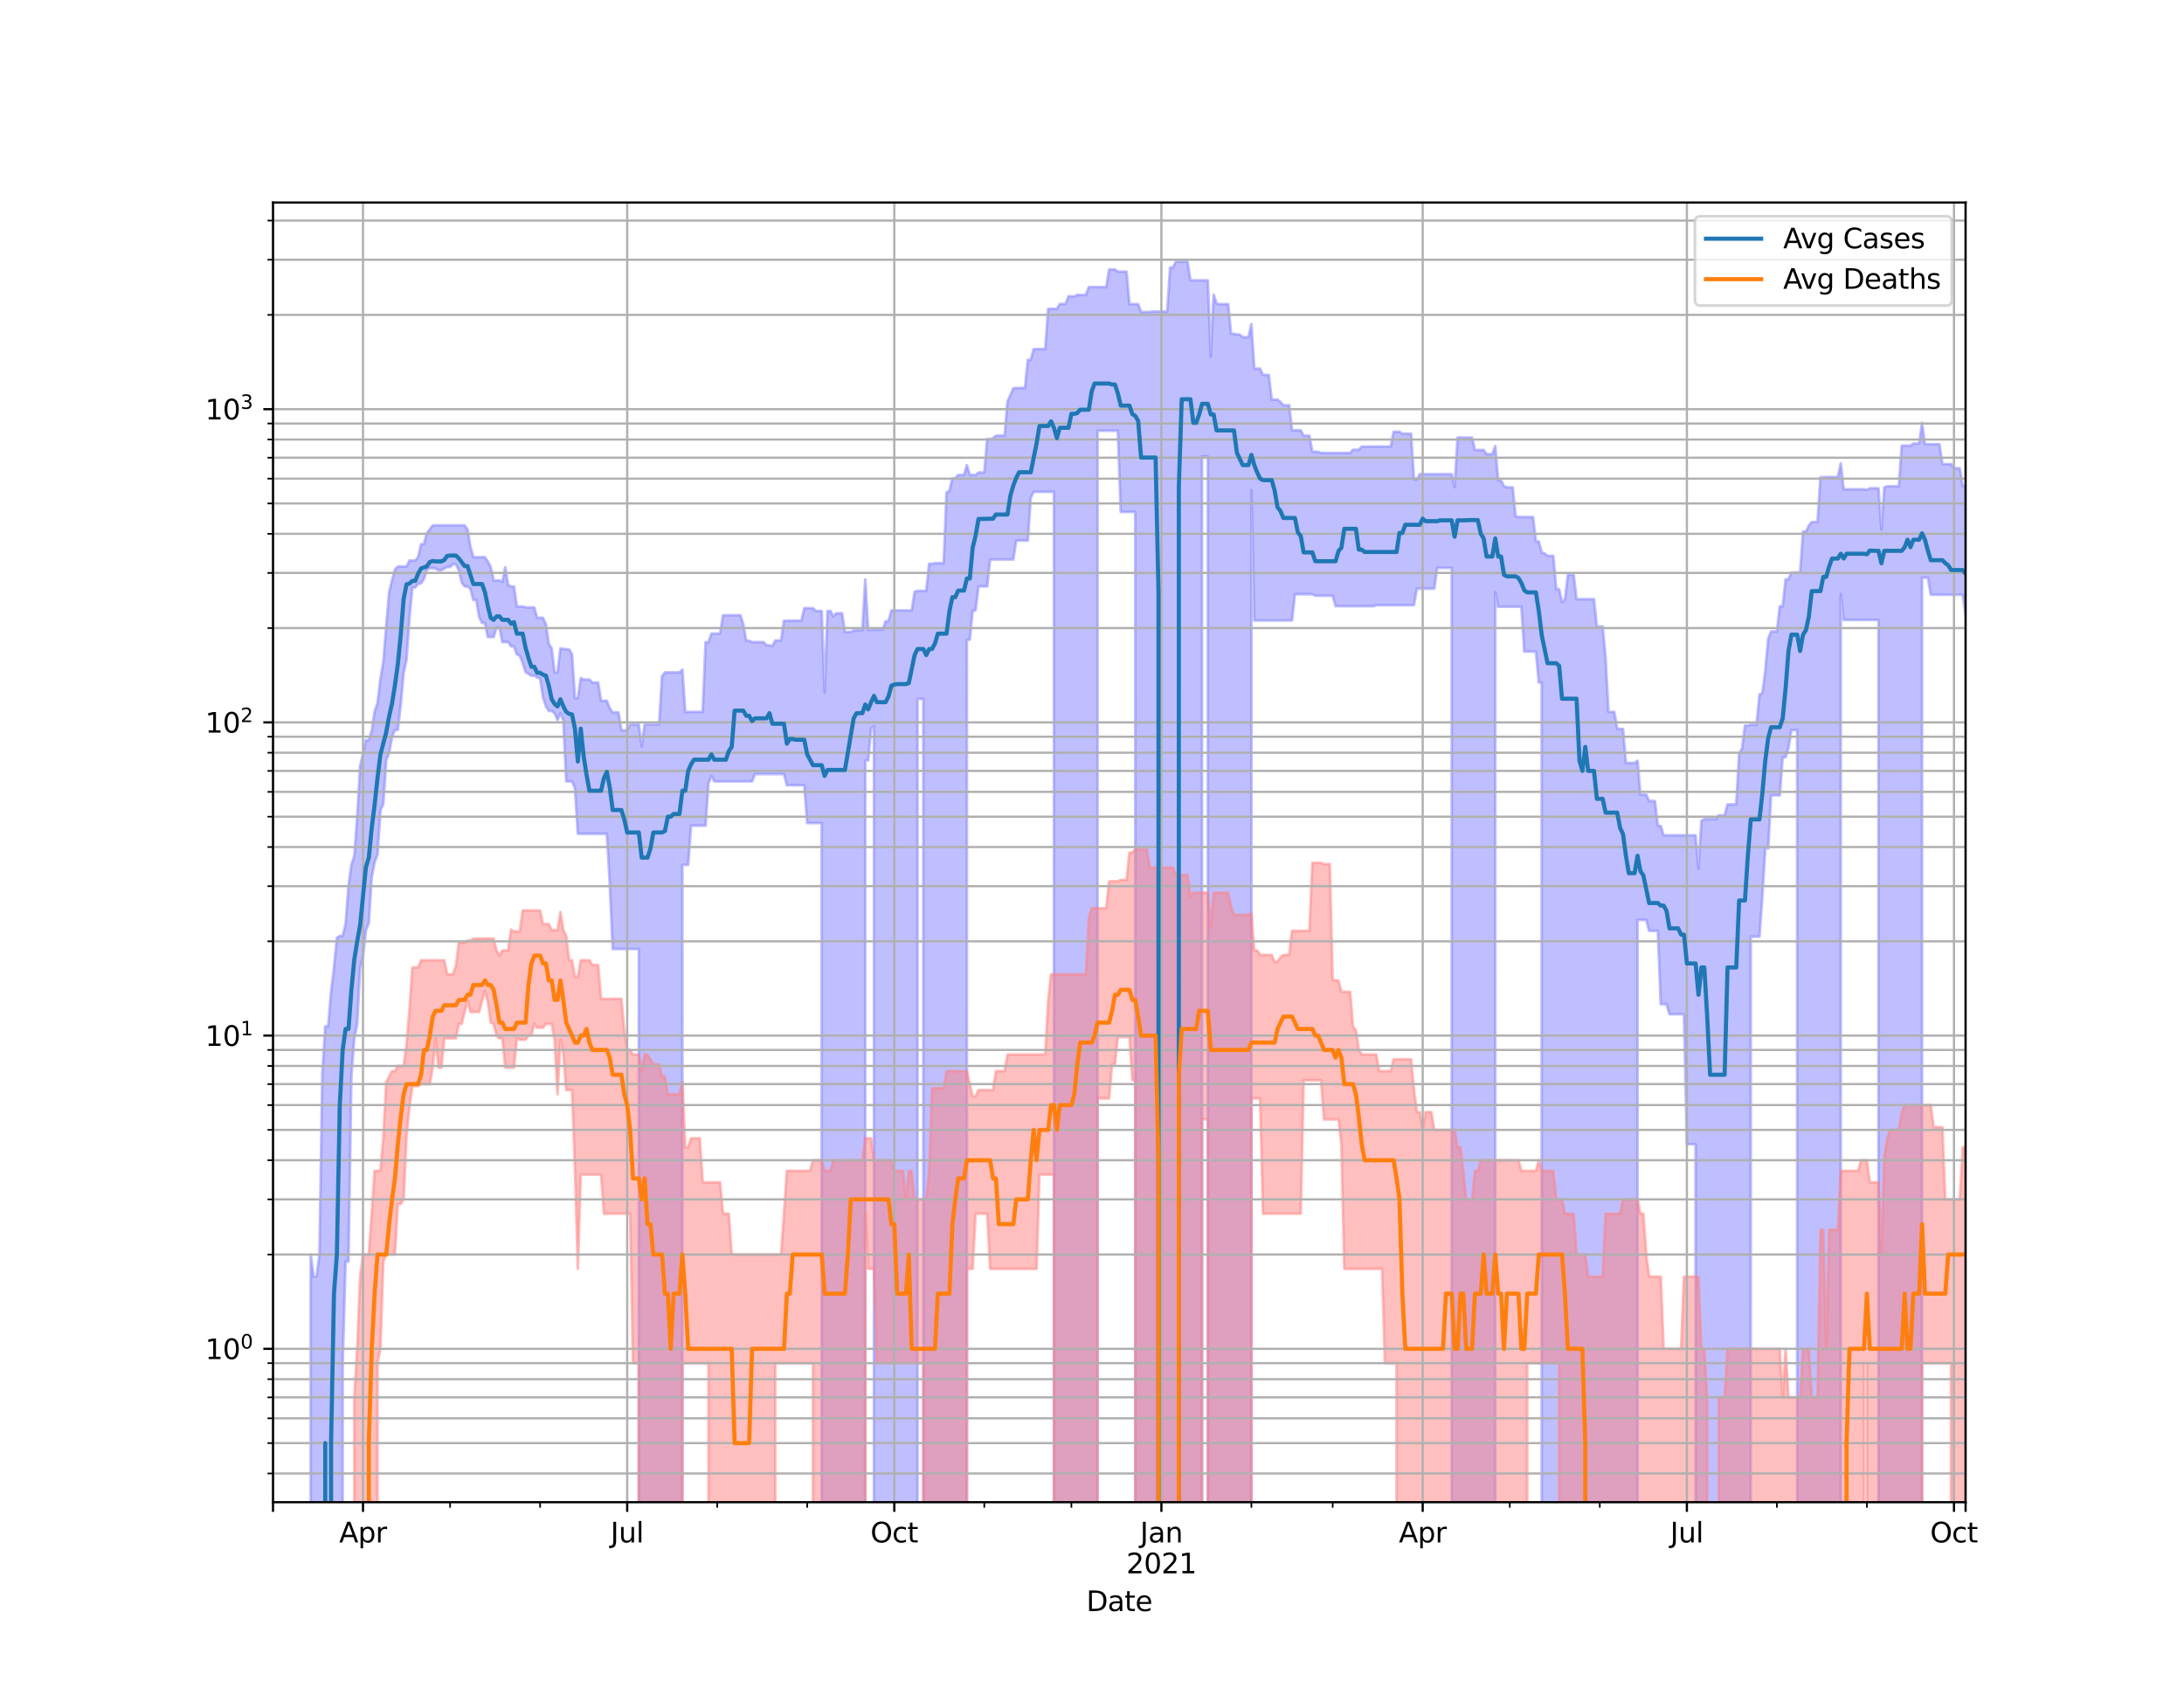 <?xml version="1.0" encoding="utf-8" standalone="no"?>
<!DOCTYPE svg PUBLIC "-//W3C//DTD SVG 1.1//EN"
  "http://www.w3.org/Graphics/SVG/1.1/DTD/svg11.dtd">
<svg height="612pt" version="1.1" viewBox="0 0 792 612" width="792pt" xmlns="http://www.w3.org/2000/svg" xmlns:xlink="http://www.w3.org/1999/xlink">
 <defs>
  <style type="text/css">*{stroke-linecap:butt;stroke-linejoin:round;}</style>
 </defs>
 <g id="figure_1">
  <g id="patch_1">
   <path d="M 0 612 
L 792 612 
L 792 0 
L 0 0 
z
" style="fill:#ffffff;"/>
  </g>
  <g id="axes_1">
   <g id="patch_2">
    <path d="M 99 544.68 
L 712.8 544.68 
L 712.8 73.44 
L 99 73.44 
z
" style="fill:#ffffff;"/>
   </g>
   <g id="PolyCollection_1">
    <path clip-path="url(#p68e2955192)" d="M 99 114059.715 
L 99 114059.715 
L 100.053 114059.715 
L 101.106 114059.715 
L 102.158 114059.715 
L 103.211 114059.715 
L 104.264 114059.715 
L 105.317 114059.715 
L 106.37 114059.715 
L 107.423 114059.715 
L 108.475 114059.715 
L 109.528 114059.715 
L 110.581 114059.715 
L 111.634 114059.715 
L 112.687 454.884 
L 113.74 462.9 
L 114.792 462.9 
L 115.845 454.884 
L 116.898 389.037 
L 117.951 372.164 
L 119.004 372.164 
L 120.057 359.615 
L 121.109 351.101 
L 122.162 340.095 
L 123.215 339.379 
L 124.268 339.379 
L 125.321 335.067 
L 126.374 321.314 
L 127.426 313.57 
L 128.479 310.44 
L 129.532 296.217 
L 130.585 277.792 
L 131.638 273.308 
L 132.691 268.404 
L 133.743 268.404 
L 134.796 265.087 
L 135.849 257.998 
L 136.902 254.866 
L 137.955 246.152 
L 139.008 239.966 
L 140.06 227.081 
L 141.113 214.764 
L 142.166 210.325 
L 143.219 206.51 
L 144.272 205.415 
L 145.325 205.415 
L 146.377 205.415 
L 147.43 205.415 
L 148.483 203.252 
L 149.536 203.252 
L 150.589 203.252 
L 151.642 201.934 
L 152.694 197.333 
L 153.747 197.253 
L 154.8 193.284 
L 155.853 191.917 
L 156.906 190.506 
L 157.958 190.506 
L 159.011 190.506 
L 160.064 190.506 
L 161.117 190.506 
L 162.17 190.506 
L 163.223 190.506 
L 164.275 190.506 
L 165.328 190.506 
L 166.381 190.506 
L 167.434 190.506 
L 168.487 190.506 
L 169.54 191.953 
L 170.592 198.192 
L 171.645 202.037 
L 172.698 202.037 
L 173.751 202.037 
L 174.804 202.037 
L 175.857 202.037 
L 176.909 203.584 
L 177.962 205.651 
L 179.015 210.482 
L 180.068 210.482 
L 181.121 210.482 
L 182.174 210.953 
L 183.226 205.651 
L 184.279 212.179 
L 185.332 212.667 
L 186.385 212.667 
L 187.438 219.935 
L 188.491 219.935 
L 189.543 219.935 
L 190.596 220.252 
L 191.649 220.252 
L 192.702 220.252 
L 193.755 220.252 
L 194.808 224.015 
L 195.86 224.015 
L 196.913 224.015 
L 197.966 226.356 
L 199.019 233.407 
L 200.072 235.095 
L 201.125 243.808 
L 202.177 243.808 
L 203.23 235.095 
L 204.283 235.268 
L 205.336 235.44 
L 206.389 235.44 
L 207.442 237.201 
L 208.494 253.144 
L 209.547 253.144 
L 210.6 245.866 
L 211.653 246.403 
L 212.706 246.403 
L 213.758 246.403 
L 214.811 247.495 
L 215.864 247.495 
L 216.917 247.495 
L 217.97 254.102 
L 219.023 254.102 
L 220.075 254.102 
L 221.128 256.828 
L 222.181 258.318 
L 223.234 258.318 
L 224.287 258.318 
L 225.34 264.825 
L 226.392 264.825 
L 227.445 264.825 
L 228.498 262.676 
L 229.551 262.676 
L 230.604 262.676 
L 231.657 262.676 
L 232.709 270.648 
L 233.762 262.676 
L 234.815 262.676 
L 235.868 262.676 
L 236.921 262.676 
L 237.974 262.676 
L 239.026 262.676 
L 240.079 245.159 
L 241.132 243.808 
L 242.185 243.808 
L 243.238 243.808 
L 244.291 243.808 
L 245.343 243.808 
L 246.396 243.808 
L 247.449 242.794 
L 248.502 258.135 
L 249.555 258.135 
L 250.608 258.135 
L 251.66 258.135 
L 252.713 258.135 
L 253.766 258.135 
L 254.819 258.135 
L 255.872 232.857 
L 256.925 232.857 
L 257.977 229.756 
L 259.03 229.756 
L 260.083 229.756 
L 261.136 229.756 
L 262.189 223.086 
L 263.242 223.086 
L 264.294 223.086 
L 265.347 223.086 
L 266.4 223.086 
L 267.453 223.086 
L 268.506 223.086 
L 269.558 226.332 
L 270.611 232.34 
L 271.664 232.34 
L 272.717 232.83 
L 273.77 232.83 
L 274.823 232.83 
L 275.875 232.83 
L 276.928 232.83 
L 277.981 233.991 
L 279.034 233.991 
L 280.087 234.244 
L 281.14 232.259 
L 282.192 232.259 
L 283.245 232.259 
L 284.298 225.055 
L 285.351 225.055 
L 286.404 225.055 
L 287.457 225.055 
L 288.509 225.055 
L 289.562 225.055 
L 290.615 225.055 
L 291.668 220.528 
L 292.721 220.528 
L 293.774 220.528 
L 294.826 220.528 
L 295.879 221.562 
L 296.932 221.562 
L 297.985 221.562 
L 299.038 251.122 
L 300.091 221.562 
L 301.143 221.562 
L 302.196 223.492 
L 303.249 222.351 
L 304.302 222.351 
L 305.355 222.351 
L 306.408 229.143 
L 307.46 229.143 
L 308.513 229.143 
L 309.566 228.613 
L 310.619 228.463 
L 311.672 228.463 
L 312.725 228.463 
L 313.777 210.118 
L 314.83 228.463 
L 315.883 228.388 
L 316.936 228.313 
L 317.989 228.313 
L 319.042 228.313 
L 320.094 228.313 
L 321.147 225.265 
L 322.2 225.265 
L 323.253 221.345 
L 324.306 221.345 
L 325.358 221.345 
L 326.411 221.345 
L 327.464 221.345 
L 328.517 221.345 
L 329.57 221.345 
L 330.623 221.345 
L 331.675 214.575 
L 332.728 214.236 
L 333.781 214.236 
L 334.834 214.236 
L 335.887 214.236 
L 336.94 204.437 
L 337.992 204.437 
L 339.045 204.207 
L 340.098 204.207 
L 341.151 204.207 
L 342.204 204.207 
L 343.257 178.624 
L 344.309 177.865 
L 345.362 173.44 
L 346.415 173.44 
L 347.468 172.225 
L 348.521 172.225 
L 349.574 172.225 
L 350.626 168.631 
L 351.679 172.225 
L 352.732 172.225 
L 353.785 172.225 
L 354.838 171.321 
L 355.891 171.321 
L 356.943 171.321 
L 357.996 159.194 
L 359.049 159.194 
L 360.102 158.881 
L 361.155 157.992 
L 362.208 157.956 
L 363.26 157.956 
L 364.313 157.956 
L 365.366 145.43 
L 366.419 143.261 
L 367.472 140.802 
L 368.525 140.675 
L 369.577 140.675 
L 370.63 140.675 
L 371.683 140.675 
L 372.736 130.488 
L 373.789 130.488 
L 374.842 126.579 
L 375.894 126.579 
L 376.947 126.579 
L 378 126.579 
L 379.053 126.579 
L 380.106 111.984 
L 381.158 111.984 
L 382.211 111.984 
L 383.264 111.984 
L 384.317 110.218 
L 385.37 110.218 
L 386.423 110.218 
L 387.475 107.461 
L 388.528 107.461 
L 389.581 107.461 
L 390.634 106.947 
L 391.687 106.947 
L 392.74 106.947 
L 393.792 106.947 
L 394.845 104.094 
L 395.898 104.094 
L 396.951 104.094 
L 398.004 104.094 
L 399.057 104.094 
L 400.109 104.094 
L 401.162 104.094 
L 402.215 97.713 
L 403.268 97.713 
L 404.321 97.713 
L 405.374 98.493 
L 406.426 98.493 
L 407.479 98.493 
L 408.532 98.493 
L 409.585 110.271 
L 410.638 110.271 
L 411.691 110.271 
L 412.743 110.271 
L 413.796 113.12 
L 414.849 113.12 
L 415.902 113.12 
L 416.955 113.12 
L 418.008 112.968 
L 419.06 112.968 
L 420.113 112.968 
L 421.166 112.968 
L 422.219 112.968 
L 423.272 112.968 
L 424.325 97.028 
L 425.377 97.028 
L 426.43 94.86 
L 427.483 94.86 
L 428.536 94.86 
L 429.589 94.86 
L 430.642 94.86 
L 431.694 101.643 
L 432.747 101.643 
L 433.8 101.643 
L 434.853 101.643 
L 435.906 101.643 
L 436.958 101.643 
L 438.011 101.643 
L 439.064 129.327 
L 440.117 106.864 
L 441.17 110.046 
L 442.223 110.291 
L 443.275 110.291 
L 444.328 110.291 
L 445.381 110.291 
L 446.434 121.015 
L 447.487 121.015 
L 448.54 121.313 
L 449.592 121.313 
L 450.645 122.246 
L 451.698 122.246 
L 452.751 122.246 
L 453.804 117.521 
L 454.857 133.657 
L 455.909 133.657 
L 456.962 133.657 
L 458.015 135.949 
L 459.068 135.949 
L 460.121 135.949 
L 461.174 144.903 
L 462.226 144.903 
L 463.279 144.903 
L 464.332 145.752 
L 465.385 146.945 
L 466.438 146.945 
L 467.491 146.945 
L 468.543 156.017 
L 469.596 156.017 
L 470.649 156.017 
L 471.702 156.017 
L 472.755 157.992 
L 473.808 157.992 
L 474.86 157.992 
L 475.913 163.822 
L 476.966 163.822 
L 478.019 163.822 
L 479.072 164.249 
L 480.125 164.249 
L 481.177 164.249 
L 482.23 164.249 
L 483.283 164.249 
L 484.336 164.249 
L 485.389 164.249 
L 486.442 164.249 
L 487.494 164.249 
L 488.547 164.249 
L 489.6 164.249 
L 490.653 163.072 
L 491.706 163.072 
L 492.758 163.072 
L 493.811 161.928 
L 494.864 161.928 
L 495.917 161.928 
L 496.97 161.928 
L 498.023 161.928 
L 499.075 161.928 
L 500.128 161.928 
L 501.181 161.928 
L 502.234 161.928 
L 503.287 161.928 
L 504.34 161.928 
L 505.392 156.55 
L 506.445 156.55 
L 507.498 156.55 
L 508.551 157.289 
L 509.604 157.254 
L 510.657 157.254 
L 511.709 157.254 
L 512.762 173.861 
L 513.815 173.861 
L 514.868 171.938 
L 515.921 171.938 
L 516.974 171.938 
L 518.026 171.938 
L 519.079 171.938 
L 520.132 171.938 
L 521.185 171.938 
L 522.238 171.938 
L 523.291 171.938 
L 524.343 171.938 
L 525.396 171.938 
L 526.449 171.938 
L 527.502 176.634 
L 528.555 158.644 
L 529.608 158.662 
L 530.66 158.662 
L 531.713 158.662 
L 532.766 158.662 
L 533.819 158.662 
L 534.872 163.158 
L 535.925 163.158 
L 536.977 163.158 
L 538.03 163.158 
L 539.083 164.659 
L 540.136 164.659 
L 541.189 164.659 
L 542.242 161.721 
L 543.294 174.226 
L 544.347 174.226 
L 545.4 176.267 
L 546.453 176.712 
L 547.506 176.712 
L 548.558 176.712 
L 549.611 187.124 
L 550.664 187.482 
L 551.717 187.482 
L 552.77 187.482 
L 553.823 187.482 
L 554.875 187.482 
L 555.928 187.482 
L 556.981 196.344 
L 558.034 196.344 
L 559.087 200.352 
L 560.14 200.65 
L 561.192 201.556 
L 562.245 201.556 
L 563.298 201.556 
L 564.351 213.584 
L 565.404 213.584 
L 566.457 218.34 
L 567.509 217.252 
L 568.562 208.422 
L 569.615 208.422 
L 570.668 208.422 
L 571.721 217.252 
L 572.774 217.252 
L 573.826 217.252 
L 574.879 217.252 
L 575.932 217.252 
L 576.985 217.252 
L 578.038 217.252 
L 579.091 227.178 
L 580.143 227.178 
L 581.196 227.178 
L 582.249 238.533 
L 583.302 258.135 
L 584.355 258.135 
L 585.408 258.135 
L 586.46 264.305 
L 587.513 264.305 
L 588.566 264.305 
L 589.619 276.649 
L 590.672 276.649 
L 591.725 276.649 
L 592.777 276.649 
L 593.83 275.858 
L 594.883 288.123 
L 595.936 288.123 
L 596.989 288.123 
L 598.042 290.441 
L 599.094 290.441 
L 600.147 290.441 
L 601.2 299.486 
L 602.253 299.486 
L 603.306 302.874 
L 604.358 302.874 
L 605.411 302.874 
L 606.464 302.874 
L 607.517 302.874 
L 608.57 302.874 
L 609.623 302.874 
L 610.675 302.874 
L 611.728 302.874 
L 612.781 302.874 
L 613.834 302.874 
L 614.887 302.874 
L 615.94 314.996 
L 616.992 297.621 
L 618.045 297.015 
L 619.098 297.015 
L 620.151 297.015 
L 621.204 297.015 
L 622.257 297.015 
L 623.309 295.628 
L 624.362 295.628 
L 625.415 295.628 
L 626.468 291.687 
L 627.521 291.687 
L 628.574 291.687 
L 629.626 291.687 
L 630.679 273.246 
L 631.732 271.419 
L 632.785 263.078 
L 633.838 263.078 
L 634.891 262.776 
L 635.943 262.776 
L 636.996 262.776 
L 638.049 251.84 
L 639.102 251.36 
L 640.155 243.265 
L 641.208 231.614 
L 642.26 228.966 
L 643.313 228.966 
L 644.366 228.966 
L 645.419 219.851 
L 646.472 219.851 
L 647.525 210.032 
L 648.577 210.032 
L 649.63 207.612 
L 650.683 207.612 
L 651.736 207.612 
L 652.789 207.612 
L 653.842 192.783 
L 654.894 192.783 
L 655.947 190.576 
L 657 189.304 
L 658.053 189.304 
L 659.106 189.304 
L 660.158 173.056 
L 661.211 173.056 
L 662.264 172.959 
L 663.317 172.959 
L 664.37 172.959 
L 665.423 172.959 
L 666.475 172.959 
L 667.528 168.002 
L 668.581 177.418 
L 669.634 177.418 
L 670.687 177.418 
L 671.74 177.418 
L 672.792 177.418 
L 673.845 177.418 
L 674.898 177.418 
L 675.951 177.418 
L 677.004 177.606 
L 678.057 177.047 
L 679.109 177.047 
L 680.162 177.047 
L 681.215 177.047 
L 682.268 192.013 
L 683.321 176.739 
L 684.374 176.32 
L 685.426 176.32 
L 686.479 176.32 
L 687.532 176.32 
L 688.585 176.32 
L 689.638 161.592 
L 690.691 161.592 
L 691.743 161.592 
L 692.796 161.592 
L 693.849 160.843 
L 694.902 160.843 
L 695.955 160.843 
L 697.008 153.311 
L 698.06 161.066 
L 699.113 161.066 
L 700.166 161.066 
L 701.219 161.066 
L 702.272 161.066 
L 703.325 161.066 
L 704.377 168.268 
L 705.43 168.268 
L 706.483 168.268 
L 707.536 168.268 
L 708.589 169.775 
L 709.642 169.775 
L 710.694 169.775 
L 711.747 176.198 
L 712.8 176.198 
L 712.8 222.728 
L 712.8 222.728 
L 711.747 215.644 
L 710.694 215.644 
L 709.642 215.644 
L 708.589 215.644 
L 707.536 215.644 
L 706.483 215.644 
L 705.43 215.644 
L 704.377 215.644 
L 703.325 215.644 
L 702.272 215.644 
L 701.219 215.644 
L 700.166 215.644 
L 699.113 209.45 
L 698.06 209.45 
L 697.008 209.45 
L 695.955 114059.715 
L 694.902 114059.715 
L 693.849 114059.715 
L 692.796 114059.715 
L 691.743 114059.715 
L 690.691 114059.715 
L 689.638 114059.715 
L 688.585 114059.715 
L 687.532 114059.715 
L 686.479 114059.715 
L 685.426 114059.715 
L 684.374 114059.715 
L 683.321 114059.715 
L 682.268 114059.715 
L 681.215 224.775 
L 680.162 224.775 
L 679.109 224.775 
L 678.057 224.775 
L 677.004 224.775 
L 675.951 224.775 
L 674.898 224.775 
L 673.845 224.775 
L 672.792 224.775 
L 671.74 224.775 
L 670.687 224.775 
L 669.634 224.775 
L 668.581 224.775 
L 667.528 215.47 
L 666.475 114059.715 
L 665.423 114059.715 
L 664.37 114059.715 
L 663.317 114059.715 
L 662.264 114059.715 
L 661.211 114059.715 
L 660.158 114059.715 
L 659.106 114059.715 
L 658.053 114059.715 
L 657 114059.715 
L 655.947 114059.715 
L 654.894 114059.715 
L 653.842 114059.715 
L 652.789 114059.715 
L 651.736 264.721 
L 650.683 264.721 
L 649.63 264.721 
L 648.577 271.24 
L 647.525 274.566 
L 646.472 274.566 
L 645.419 288.375 
L 644.366 288.375 
L 643.313 288.375 
L 642.26 288.375 
L 641.208 307.621 
L 640.155 307.621 
L 639.102 324.894 
L 638.049 339.616 
L 636.996 339.616 
L 635.943 339.616 
L 634.891 339.616 
L 633.838 114059.715 
L 632.785 114059.715 
L 631.732 114059.715 
L 630.679 114059.715 
L 629.626 114059.715 
L 628.574 114059.715 
L 627.521 114059.715 
L 626.468 114059.715 
L 625.415 114059.715 
L 624.362 114059.715 
L 623.309 114059.715 
L 622.257 114059.715 
L 621.204 114059.715 
L 620.151 114059.715 
L 619.098 114059.715 
L 618.045 114059.715 
L 616.992 114059.715 
L 615.94 114059.715 
L 614.887 414.886 
L 613.834 414.886 
L 612.781 414.886 
L 611.728 414.886 
L 610.675 367.757 
L 609.623 367.757 
L 608.57 367.757 
L 607.517 367.757 
L 606.464 367.757 
L 605.411 367.757 
L 604.358 364.102 
L 603.306 364.102 
L 602.253 364.102 
L 601.2 337.517 
L 600.147 337.517 
L 599.094 337.517 
L 598.042 337.517 
L 596.989 333.569 
L 595.936 333.569 
L 594.883 333.569 
L 593.83 333.569 
L 592.777 114059.715 
L 591.725 114059.715 
L 590.672 114059.715 
L 589.619 114059.715 
L 588.566 114059.715 
L 587.513 114059.715 
L 586.46 114059.715 
L 585.408 114059.715 
L 584.355 114059.715 
L 583.302 114059.715 
L 582.249 114059.715 
L 581.196 114059.715 
L 580.143 114059.715 
L 579.091 114059.715 
L 578.038 114059.715 
L 576.985 114059.715 
L 575.932 114059.715 
L 574.879 114059.715 
L 573.826 114059.715 
L 572.774 114059.715 
L 571.721 114059.715 
L 570.668 114059.715 
L 569.615 114059.715 
L 568.562 114059.715 
L 567.509 114059.715 
L 566.457 114059.715 
L 565.404 114059.715 
L 564.351 114059.715 
L 563.298 114059.715 
L 562.245 114059.715 
L 561.192 114059.715 
L 560.14 114059.715 
L 559.087 247.458 
L 558.034 247.458 
L 556.981 236.254 
L 555.928 236.254 
L 554.875 236.254 
L 553.823 236.254 
L 552.77 236.254 
L 551.717 219.998 
L 550.664 219.998 
L 549.611 219.998 
L 548.558 219.998 
L 547.506 219.998 
L 546.453 219.998 
L 545.4 219.998 
L 544.347 219.998 
L 543.294 219.998 
L 542.242 214.783 
L 541.189 114059.715 
L 540.136 114059.715 
L 539.083 114059.715 
L 538.03 114059.715 
L 536.977 114059.715 
L 535.925 114059.715 
L 534.872 114059.715 
L 533.819 114059.715 
L 532.766 114059.715 
L 531.713 114059.715 
L 530.66 114059.715 
L 529.608 114059.715 
L 528.555 114059.715 
L 527.502 114059.715 
L 526.449 205.904 
L 525.396 205.904 
L 524.343 205.904 
L 523.291 205.904 
L 522.238 205.904 
L 521.185 205.904 
L 520.132 213.436 
L 519.079 213.436 
L 518.026 213.436 
L 516.974 213.436 
L 515.921 213.436 
L 514.868 213.436 
L 513.815 213.436 
L 512.762 219.433 
L 511.709 219.433 
L 510.657 219.433 
L 509.604 219.433 
L 508.551 219.433 
L 507.498 219.433 
L 506.445 219.433 
L 505.392 219.433 
L 504.34 219.433 
L 503.287 219.433 
L 502.234 219.433 
L 501.181 219.433 
L 500.128 219.433 
L 499.075 219.433 
L 498.023 219.809 
L 496.97 219.809 
L 495.917 219.809 
L 494.864 219.809 
L 493.811 219.809 
L 492.758 219.809 
L 491.706 219.809 
L 490.653 219.809 
L 489.6 219.809 
L 488.547 219.809 
L 487.494 219.809 
L 486.442 219.809 
L 485.389 219.809 
L 484.336 219.809 
L 483.283 215.992 
L 482.23 215.992 
L 481.177 215.992 
L 480.125 215.992 
L 479.072 215.992 
L 478.019 215.992 
L 476.966 215.992 
L 475.913 215.47 
L 474.86 215.47 
L 473.808 215.47 
L 472.755 215.47 
L 471.702 215.47 
L 470.649 215.47 
L 469.596 215.47 
L 468.543 224.985 
L 467.491 224.985 
L 466.438 224.985 
L 465.385 224.985 
L 464.332 224.985 
L 463.279 224.985 
L 462.226 224.985 
L 461.174 224.985 
L 460.121 224.985 
L 459.068 224.985 
L 458.015 224.985 
L 456.962 224.985 
L 455.909 224.985 
L 454.857 224.985 
L 453.804 177.695 
L 452.751 114059.715 
L 451.698 114059.715 
L 450.645 114059.715 
L 449.592 114059.715 
L 448.54 114059.715 
L 447.487 114059.715 
L 446.434 114059.715 
L 445.381 114059.715 
L 444.328 114059.715 
L 443.275 114059.715 
L 442.223 114059.715 
L 441.17 114059.715 
L 440.117 114059.715 
L 439.064 114059.715 
L 438.011 165.434 
L 436.958 165.434 
L 435.906 165.434 
L 434.853 114059.715 
L 433.8 114059.715 
L 432.747 114059.715 
L 431.694 114059.715 
L 430.642 114059.715 
L 429.589 114059.715 
L 428.536 114059.715 
L 427.483 114059.715 
L 426.43 114059.715 
L 425.377 114059.715 
L 424.325 114059.715 
L 423.272 114059.715 
L 422.219 114059.715 
L 421.166 114059.715 
L 420.113 114059.715 
L 419.06 114059.715 
L 418.008 114059.715 
L 416.955 114059.715 
L 415.902 114059.715 
L 414.849 114059.715 
L 413.796 114059.715 
L 412.743 114059.715 
L 411.691 185.621 
L 410.638 185.621 
L 409.585 185.621 
L 408.532 185.621 
L 407.479 185.621 
L 406.426 185.621 
L 405.374 156.191 
L 404.321 156.191 
L 403.268 156.191 
L 402.215 156.191 
L 401.162 156.191 
L 400.109 156.191 
L 399.057 156.191 
L 398.004 156.191 
L 396.951 114059.715 
L 395.898 114059.715 
L 394.845 114059.715 
L 393.792 114059.715 
L 392.74 114059.715 
L 391.687 114059.715 
L 390.634 114059.715 
L 389.581 114059.715 
L 388.528 114059.715 
L 387.475 114059.715 
L 386.423 114059.715 
L 385.37 114059.715 
L 384.317 114059.715 
L 383.264 114059.715 
L 382.211 178.343 
L 381.158 178.343 
L 380.106 178.343 
L 379.053 178.343 
L 378 178.343 
L 376.947 178.343 
L 375.894 178.343 
L 374.842 178.343 
L 373.789 180.509 
L 372.736 195.993 
L 371.683 195.993 
L 370.63 195.993 
L 369.577 195.993 
L 368.525 195.993 
L 367.472 202.864 
L 366.419 202.864 
L 365.366 202.864 
L 364.313 202.864 
L 363.26 202.864 
L 362.208 202.864 
L 361.155 202.864 
L 360.102 202.864 
L 359.049 202.864 
L 357.996 212.613 
L 356.943 212.613 
L 355.891 212.613 
L 354.838 212.613 
L 353.785 221.345 
L 352.732 221.345 
L 351.679 231.962 
L 350.626 231.962 
L 349.574 114059.715 
L 348.521 114059.715 
L 347.468 114059.715 
L 346.415 114059.715 
L 345.362 114059.715 
L 344.309 114059.715 
L 343.257 114059.715 
L 342.204 114059.715 
L 341.151 114059.715 
L 340.098 114059.715 
L 339.045 114059.715 
L 337.992 114059.715 
L 336.94 114059.715 
L 335.887 114059.715 
L 334.834 253.434 
L 333.781 253.434 
L 332.728 253.434 
L 331.675 114059.715 
L 330.623 114059.715 
L 329.57 114059.715 
L 328.517 114059.715 
L 327.464 114059.715 
L 326.411 114059.715 
L 325.358 114059.715 
L 324.306 114059.715 
L 323.253 114059.715 
L 322.2 114059.715 
L 321.147 114059.715 
L 320.094 114059.715 
L 319.042 114059.715 
L 317.989 114059.715 
L 316.936 263.331 
L 315.883 264.253 
L 314.83 275.727 
L 313.777 275.727 
L 312.725 114059.715 
L 311.672 114059.715 
L 310.619 114059.715 
L 309.566 114059.715 
L 308.513 114059.715 
L 307.46 114059.715 
L 306.408 114059.715 
L 305.355 114059.715 
L 304.302 114059.715 
L 303.249 114059.715 
L 302.196 114059.715 
L 301.143 114059.715 
L 300.091 114059.715 
L 299.038 114059.715 
L 297.985 298.441 
L 296.932 298.441 
L 295.879 298.441 
L 294.826 298.441 
L 293.774 298.441 
L 292.721 298.441 
L 291.668 284.72 
L 290.615 284.72 
L 289.562 284.72 
L 288.509 284.72 
L 287.457 284.72 
L 286.404 284.72 
L 285.351 284.72 
L 284.298 280.663 
L 283.245 280.663 
L 282.192 280.663 
L 281.14 280.663 
L 280.087 280.663 
L 279.034 280.663 
L 277.981 280.663 
L 276.928 280.663 
L 275.875 280.663 
L 274.823 280.663 
L 273.77 280.663 
L 272.717 283.33 
L 271.664 283.33 
L 270.611 283.33 
L 269.558 283.33 
L 268.506 283.33 
L 267.453 283.33 
L 266.4 283.33 
L 265.347 283.33 
L 264.294 283.33 
L 263.242 283.33 
L 262.189 283.33 
L 261.136 283.33 
L 260.083 283.33 
L 259.03 283.33 
L 257.977 281.317 
L 256.925 284.02 
L 255.872 299.381 
L 254.819 299.381 
L 253.766 299.381 
L 252.713 299.381 
L 251.66 299.381 
L 250.608 299.381 
L 249.555 313.57 
L 248.502 313.57 
L 247.449 313.57 
L 246.396 114059.715 
L 245.343 114059.715 
L 244.291 114059.715 
L 243.238 114059.715 
L 242.185 114059.715 
L 241.132 114059.715 
L 240.079 114059.715 
L 239.026 114059.715 
L 237.974 114059.715 
L 236.921 114059.715 
L 235.868 114059.715 
L 234.815 114059.715 
L 233.762 114059.715 
L 232.709 114059.715 
L 231.657 344.103 
L 230.604 344.103 
L 229.551 344.103 
L 228.498 344.103 
L 227.445 344.103 
L 226.392 344.103 
L 225.34 344.103 
L 224.287 344.103 
L 223.234 344.103 
L 222.181 344.103 
L 221.128 320.337 
L 220.075 302.312 
L 219.023 302.312 
L 217.97 302.312 
L 216.917 302.312 
L 215.864 302.312 
L 214.811 302.312 
L 213.758 302.312 
L 212.706 302.312 
L 211.653 302.312 
L 210.6 302.312 
L 209.547 302.312 
L 208.494 285.828 
L 207.442 283.33 
L 206.389 283.33 
L 205.336 283.33 
L 204.283 261.099 
L 203.23 258.64 
L 202.177 261.099 
L 201.125 258.64 
L 200.072 257.771 
L 199.019 257.771 
L 197.966 256.077 
L 196.913 252.856 
L 195.86 245.973 
L 194.808 245.688 
L 193.755 244.984 
L 192.702 244.984 
L 191.649 244.358 
L 190.596 243.672 
L 189.543 240.346 
L 188.491 237.772 
L 187.438 237.261 
L 186.385 234.357 
L 185.332 234.357 
L 184.279 232.802 
L 183.226 232.802 
L 182.174 232.802 
L 181.121 227.545 
L 180.068 227.545 
L 179.015 230.978 
L 177.962 230.978 
L 176.909 230.978 
L 175.857 225.855 
L 174.804 225.855 
L 173.751 223.673 
L 172.698 217.552 
L 171.645 217.552 
L 170.592 213.491 
L 169.54 212.631 
L 168.487 212.631 
L 167.434 211.182 
L 166.381 206.783 
L 165.328 204.576 
L 164.275 204.576 
L 163.223 205.557 
L 162.17 205.557 
L 161.117 206.142 
L 160.064 206.783 
L 159.011 206.783 
L 157.958 206.142 
L 156.906 205.999 
L 155.853 205.999 
L 154.8 206.622 
L 153.747 209.929 
L 152.694 211.518 
L 151.642 211.713 
L 150.589 213.013 
L 149.536 213.013 
L 148.483 224.198 
L 147.43 239.151 
L 146.377 243.979 
L 145.325 255.511 
L 144.272 264.669 
L 143.219 264.669 
L 142.166 267.182 
L 141.113 273.06 
L 140.06 275.662 
L 139.008 291.507 
L 137.955 293.806 
L 136.902 309.915 
L 135.849 312.734 
L 134.796 318.131 
L 133.743 334.634 
L 132.691 337.517 
L 131.638 346.785 
L 130.585 351.101 
L 129.532 371.251 
L 128.479 376.498 
L 127.426 390.353 
L 126.374 457.414 
L 125.321 457.414 
L 124.268 494.269 
L 123.215 114059.715 
L 122.162 114059.715 
L 121.109 114059.715 
L 120.057 114059.715 
L 119.004 114059.715 
L 117.951 114059.715 
L 116.898 114059.715 
L 115.845 114059.715 
L 114.792 114059.715 
L 113.74 114059.715 
L 112.687 114059.715 
L 111.634 114059.715 
L 110.581 114059.715 
L 109.528 114059.715 
L 108.475 114059.715 
L 107.423 114059.715 
L 106.37 114059.715 
L 105.317 114059.715 
L 104.264 114059.715 
L 103.211 114059.715 
L 102.158 114059.715 
L 101.106 114059.715 
L 100.053 114059.715 
L 99 114059.715 
z
" style="fill:#8080ff;fill-opacity:0.5;stroke:#8080ff;stroke-opacity:0.5;"/>
   </g>
   <g id="PolyCollection_2">
    <path clip-path="url(#p68e2955192)" d="M 99 114059.715 
L 99 114059.715 
L 100.053 114059.715 
L 101.106 114059.715 
L 102.158 114059.715 
L 103.211 114059.715 
L 104.264 114059.715 
L 105.317 114059.715 
L 106.37 114059.715 
L 107.423 114059.715 
L 108.475 114059.715 
L 109.528 114059.715 
L 110.581 114059.715 
L 111.634 114059.715 
L 112.687 114059.715 
L 113.74 114059.715 
L 114.792 114059.715 
L 115.845 114059.715 
L 116.898 114059.715 
L 117.951 114059.715 
L 119.004 114059.715 
L 120.057 114059.715 
L 121.109 114059.715 
L 122.162 114059.715 
L 123.215 114059.715 
L 124.268 114059.715 
L 125.321 114059.715 
L 126.374 114059.715 
L 127.426 114059.715 
L 128.479 506.664 
L 129.532 489.072 
L 130.585 462.9 
L 131.638 454.884 
L 132.691 454.884 
L 133.743 454.884 
L 134.796 440.082 
L 135.849 424.541 
L 136.902 424.541 
L 137.955 424.541 
L 139.008 412.741 
L 140.06 392.394 
L 141.113 390.353 
L 142.166 388.393 
L 143.219 388.393 
L 144.272 386.507 
L 145.325 386.507 
L 146.377 386.507 
L 147.43 378.553 
L 148.483 366.099 
L 149.536 350.801 
L 150.589 350.801 
L 151.642 350.801 
L 152.694 348.182 
L 153.747 348.182 
L 154.8 348.182 
L 155.853 348.182 
L 156.906 348.182 
L 157.958 348.182 
L 159.011 348.182 
L 160.064 348.182 
L 161.117 348.182 
L 162.17 353.253 
L 163.223 353.253 
L 164.275 353.253 
L 165.328 350.207 
L 166.381 341.809 
L 167.434 341.809 
L 168.487 341.809 
L 169.54 341.067 
L 170.592 341.067 
L 171.645 340.336 
L 172.698 340.336 
L 173.751 340.336 
L 174.804 340.336 
L 175.857 340.336 
L 176.909 340.336 
L 177.962 340.336 
L 179.015 340.336 
L 180.068 344.628 
L 181.121 346.51 
L 182.174 344.628 
L 183.226 344.628 
L 184.279 344.628 
L 185.332 337.062 
L 186.385 337.746 
L 187.438 337.746 
L 188.491 337.746 
L 189.543 330.11 
L 190.596 330.11 
L 191.649 330.11 
L 192.702 330.11 
L 193.755 330.11 
L 194.808 330.11 
L 195.86 330.11 
L 196.913 335.067 
L 197.966 335.067 
L 199.019 335.067 
L 200.072 337.289 
L 201.125 337.289 
L 202.177 337.289 
L 203.23 330.703 
L 204.283 337.289 
L 205.336 339.379 
L 206.389 348.182 
L 207.442 348.182 
L 208.494 354.204 
L 209.547 354.204 
L 210.6 348.182 
L 211.653 348.182 
L 212.706 348.182 
L 213.758 348.182 
L 214.811 349.913 
L 215.864 349.913 
L 216.917 349.913 
L 217.97 362.183 
L 219.023 362.183 
L 220.075 362.183 
L 221.128 362.183 
L 222.181 362.183 
L 223.234 362.183 
L 224.287 362.183 
L 225.34 362.183 
L 226.392 373.567 
L 227.445 380.698 
L 228.498 380.698 
L 229.551 382.37 
L 230.604 382.37 
L 231.657 382.37 
L 232.709 388.393 
L 233.762 382.37 
L 234.815 382.37 
L 235.868 384.101 
L 236.921 385.895 
L 237.974 385.895 
L 239.026 385.895 
L 240.079 390.353 
L 241.132 390.353 
L 242.185 396.749 
L 243.238 396.749 
L 244.291 396.749 
L 245.343 396.749 
L 246.396 396.749 
L 247.449 392.394 
L 248.502 415.994 
L 249.555 415.994 
L 250.608 412.741 
L 251.66 412.741 
L 252.713 412.741 
L 253.766 412.741 
L 254.819 428.711 
L 255.872 428.711 
L 256.925 428.711 
L 257.977 428.711 
L 259.03 428.711 
L 260.083 428.711 
L 261.136 428.711 
L 262.189 440.082 
L 263.242 440.082 
L 264.294 440.082 
L 265.347 454.884 
L 266.4 454.884 
L 267.453 454.884 
L 268.506 454.884 
L 269.558 454.884 
L 270.611 454.884 
L 271.664 454.884 
L 272.717 454.884 
L 273.77 454.884 
L 274.823 454.884 
L 275.875 454.884 
L 276.928 454.884 
L 277.981 454.884 
L 279.034 454.884 
L 280.087 454.884 
L 281.14 454.884 
L 282.192 454.884 
L 283.245 454.884 
L 284.298 440.082 
L 285.351 424.541 
L 286.404 424.541 
L 287.457 424.541 
L 288.509 424.541 
L 289.562 424.541 
L 290.615 424.541 
L 291.668 424.541 
L 292.721 424.541 
L 293.774 424.541 
L 294.826 420.695 
L 295.879 420.695 
L 296.932 420.695 
L 297.985 420.695 
L 299.038 424.541 
L 300.091 424.541 
L 301.143 424.541 
L 302.196 420.695 
L 303.249 420.695 
L 304.302 420.695 
L 305.355 420.695 
L 306.408 420.695 
L 307.46 420.695 
L 308.513 420.695 
L 309.566 420.695 
L 310.619 420.695 
L 311.672 420.695 
L 312.725 420.695 
L 313.777 412.741 
L 314.83 412.741 
L 315.883 412.741 
L 316.936 420.695 
L 317.989 420.695 
L 319.042 420.695 
L 320.094 420.695 
L 321.147 420.695 
L 322.2 420.695 
L 323.253 420.695 
L 324.306 424.541 
L 325.358 424.541 
L 326.411 424.541 
L 327.464 424.541 
L 328.517 434.885 
L 329.57 424.541 
L 330.623 424.541 
L 331.675 434.885 
L 332.728 434.885 
L 333.781 434.885 
L 334.834 434.885 
L 335.887 434.885 
L 336.94 424.541 
L 337.992 394.523 
L 339.045 394.523 
L 340.098 394.523 
L 341.151 394.523 
L 342.204 394.523 
L 343.257 388.393 
L 344.309 388.393 
L 345.362 388.393 
L 346.415 388.393 
L 347.468 388.393 
L 348.521 388.393 
L 349.574 388.393 
L 350.626 388.393 
L 351.679 393.094 
L 352.732 397.513 
L 353.785 397.513 
L 354.838 395.254 
L 355.891 395.254 
L 356.943 395.254 
L 357.996 395.254 
L 359.049 395.254 
L 360.102 395.254 
L 361.155 388.393 
L 362.208 388.393 
L 363.26 388.393 
L 364.313 388.393 
L 365.366 382.37 
L 366.419 382.37 
L 367.472 382.37 
L 368.525 382.37 
L 369.577 382.37 
L 370.63 382.37 
L 371.683 382.37 
L 372.736 382.37 
L 373.789 382.37 
L 374.842 382.37 
L 375.894 382.37 
L 376.947 382.37 
L 378 382.37 
L 379.053 382.37 
L 380.106 362.941 
L 381.158 353.253 
L 382.211 353.253 
L 383.264 353.253 
L 384.317 353.253 
L 385.37 353.253 
L 386.423 353.253 
L 387.475 353.253 
L 388.528 353.253 
L 389.581 353.253 
L 390.634 353.253 
L 391.687 353.253 
L 392.74 353.253 
L 393.792 353.253 
L 394.845 332.941 
L 395.898 329.33 
L 396.951 329.33 
L 398.004 329.33 
L 399.057 329.33 
L 400.109 329.33 
L 401.162 329.33 
L 402.215 319.538 
L 403.268 319.538 
L 404.321 319.538 
L 405.374 319.538 
L 406.426 319.065 
L 407.479 319.065 
L 408.532 319.065 
L 409.585 309.138 
L 410.638 309.138 
L 411.691 307.996 
L 412.743 307.996 
L 413.796 307.996 
L 414.849 307.996 
L 415.902 307.996 
L 416.955 314.564 
L 418.008 314.564 
L 419.06 314.564 
L 420.113 314.564 
L 421.166 314.564 
L 422.219 314.564 
L 423.272 314.564 
L 424.325 314.564 
L 425.377 314.564 
L 426.43 317.215 
L 427.483 317.215 
L 428.536 317.215 
L 429.589 317.215 
L 430.642 317.215 
L 431.694 325.248 
L 432.747 323.671 
L 433.8 323.671 
L 434.853 323.671 
L 435.906 323.671 
L 436.958 323.671 
L 438.011 323.671 
L 439.064 336.388 
L 440.117 323.671 
L 441.17 323.671 
L 442.223 323.671 
L 443.275 323.671 
L 444.328 323.671 
L 445.381 323.671 
L 446.434 328.753 
L 447.487 331.708 
L 448.54 331.708 
L 449.592 331.708 
L 450.645 331.708 
L 451.698 331.708 
L 452.751 331.708 
L 453.804 331.102 
L 454.857 344.628 
L 455.909 344.628 
L 456.962 346.236 
L 458.015 346.236 
L 459.068 346.236 
L 460.121 346.236 
L 461.174 346.236 
L 462.226 348.752 
L 463.279 348.752 
L 464.332 347.061 
L 465.385 346.236 
L 466.438 346.236 
L 467.491 346.236 
L 468.543 337.517 
L 469.596 337.517 
L 470.649 337.517 
L 471.702 337.517 
L 472.755 337.517 
L 473.808 337.517 
L 474.86 337.517 
L 475.913 312.873 
L 476.966 312.873 
L 478.019 312.873 
L 479.072 312.873 
L 480.125 313.29 
L 481.177 313.29 
L 482.23 313.29 
L 483.283 355.502 
L 484.336 355.502 
L 485.389 355.502 
L 486.442 359.615 
L 487.494 359.615 
L 488.547 359.615 
L 489.6 359.615 
L 490.653 372.164 
L 491.706 373.567 
L 492.758 380.698 
L 493.811 382.37 
L 494.864 382.37 
L 495.917 382.37 
L 496.97 382.37 
L 498.023 382.37 
L 499.075 382.37 
L 500.128 388.393 
L 501.181 388.393 
L 502.234 388.393 
L 503.287 388.393 
L 504.34 388.393 
L 505.392 384.101 
L 506.445 384.101 
L 507.498 384.101 
L 508.551 384.101 
L 509.604 384.101 
L 510.657 384.101 
L 511.709 384.101 
L 512.762 395.254 
L 513.815 403.227 
L 514.868 403.227 
L 515.921 409.689 
L 516.974 403.227 
L 518.026 403.227 
L 519.079 403.227 
L 520.132 409.689 
L 521.185 409.689 
L 522.238 409.689 
L 523.291 409.689 
L 524.343 409.689 
L 525.396 409.689 
L 526.449 409.689 
L 527.502 409.689 
L 528.555 415.994 
L 529.608 415.994 
L 530.66 424.541 
L 531.713 434.885 
L 532.766 434.885 
L 533.819 434.885 
L 534.872 424.541 
L 535.925 424.541 
L 536.977 420.695 
L 538.03 420.695 
L 539.083 420.695 
L 540.136 420.695 
L 541.189 420.695 
L 542.242 420.695 
L 543.294 420.695 
L 544.347 420.695 
L 545.4 420.695 
L 546.453 420.695 
L 547.506 420.695 
L 548.558 420.695 
L 549.611 420.695 
L 550.664 420.695 
L 551.717 424.541 
L 552.77 424.541 
L 553.823 424.541 
L 554.875 424.541 
L 555.928 424.541 
L 556.981 424.541 
L 558.034 420.695 
L 559.087 424.541 
L 560.14 424.541 
L 561.192 424.541 
L 562.245 424.541 
L 563.298 424.541 
L 564.351 434.885 
L 565.404 434.885 
L 566.457 434.885 
L 567.509 440.082 
L 568.562 440.082 
L 569.615 440.082 
L 570.668 440.082 
L 571.721 454.884 
L 572.774 454.884 
L 573.826 454.884 
L 574.879 454.884 
L 575.932 462.9 
L 576.985 462.9 
L 578.038 462.9 
L 579.091 462.9 
L 580.143 462.9 
L 581.196 462.9 
L 582.249 440.082 
L 583.302 440.082 
L 584.355 440.082 
L 585.408 440.082 
L 586.46 440.082 
L 587.513 440.082 
L 588.566 434.885 
L 589.619 434.885 
L 590.672 434.885 
L 591.725 434.885 
L 592.777 434.885 
L 593.83 434.885 
L 594.883 440.082 
L 595.936 440.082 
L 596.989 454.884 
L 598.042 462.9 
L 599.094 462.9 
L 600.147 462.9 
L 601.2 462.9 
L 602.253 462.9 
L 603.306 489.072 
L 604.358 489.072 
L 605.411 489.072 
L 606.464 489.072 
L 607.517 489.072 
L 608.57 489.072 
L 609.623 489.072 
L 610.675 462.9 
L 611.728 462.9 
L 612.781 462.9 
L 613.834 462.9 
L 614.887 462.9 
L 615.94 462.9 
L 616.992 489.072 
L 618.045 489.072 
L 619.098 506.664 
L 620.151 114059.715 
L 621.204 114059.715 
L 622.257 114059.715 
L 623.309 506.664 
L 624.362 506.664 
L 625.415 506.664 
L 626.468 489.072 
L 627.521 489.072 
L 628.574 489.072 
L 629.626 489.072 
L 630.679 489.072 
L 631.732 489.072 
L 632.785 489.072 
L 633.838 489.072 
L 634.891 489.072 
L 635.943 489.072 
L 636.996 489.072 
L 638.049 489.072 
L 639.102 489.072 
L 640.155 489.072 
L 641.208 489.072 
L 642.26 489.072 
L 643.313 489.072 
L 644.366 489.072 
L 645.419 489.072 
L 646.472 506.664 
L 647.525 489.072 
L 648.577 506.664 
L 649.63 506.664 
L 650.683 506.664 
L 651.736 506.664 
L 652.789 506.664 
L 653.842 489.072 
L 654.894 489.072 
L 655.947 489.072 
L 657 506.664 
L 658.053 506.664 
L 659.106 506.664 
L 660.158 445.891 
L 661.211 445.891 
L 662.264 489.072 
L 663.317 445.891 
L 664.37 445.891 
L 665.423 445.891 
L 666.475 445.891 
L 667.528 424.541 
L 668.581 424.541 
L 669.634 424.541 
L 670.687 424.541 
L 671.74 424.541 
L 672.792 424.541 
L 673.845 424.541 
L 674.898 420.695 
L 675.951 420.695 
L 677.004 420.695 
L 678.057 428.711 
L 679.109 428.711 
L 680.162 428.711 
L 681.215 428.711 
L 682.268 454.884 
L 683.321 419.478 
L 684.374 412.741 
L 685.426 409.689 
L 686.479 409.689 
L 687.532 409.689 
L 688.585 409.689 
L 689.638 403.227 
L 690.691 400.697 
L 691.743 400.697 
L 692.796 400.697 
L 693.849 400.697 
L 694.902 400.697 
L 695.955 400.697 
L 697.008 400.697 
L 698.06 400.697 
L 699.113 400.697 
L 700.166 400.697 
L 701.219 408.713 
L 702.272 408.713 
L 703.325 408.713 
L 704.377 408.713 
L 705.43 434.885 
L 706.483 434.885 
L 707.536 434.885 
L 708.589 434.885 
L 709.642 434.885 
L 710.694 434.885 
L 711.747 415.994 
L 712.8 415.994 
L 712.8 114059.715 
L 712.8 114059.715 
L 711.747 114059.715 
L 710.694 114059.715 
L 709.642 114059.715 
L 708.589 114059.715 
L 707.536 494.269 
L 706.483 494.269 
L 705.43 494.269 
L 704.377 494.269 
L 703.325 494.269 
L 702.272 494.269 
L 701.219 494.269 
L 700.166 494.269 
L 699.113 494.269 
L 698.06 494.269 
L 697.008 494.269 
L 695.955 114059.715 
L 694.902 114059.715 
L 693.849 114059.715 
L 692.796 114059.715 
L 691.743 114059.715 
L 690.691 114059.715 
L 689.638 114059.715 
L 688.585 114059.715 
L 687.532 114059.715 
L 686.479 114059.715 
L 685.426 114059.715 
L 684.374 114059.715 
L 683.321 114059.715 
L 682.268 114059.715 
L 681.215 114059.715 
L 680.162 114059.715 
L 679.109 114059.715 
L 678.057 114059.715 
L 677.004 494.269 
L 675.951 494.269 
L 674.898 114059.715 
L 673.845 114059.715 
L 672.792 114059.715 
L 671.74 114059.715 
L 670.687 114059.715 
L 669.634 114059.715 
L 668.581 114059.715 
L 667.528 114059.715 
L 666.475 114059.715 
L 665.423 114059.715 
L 664.37 114059.715 
L 663.317 114059.715 
L 662.264 114059.715 
L 661.211 114059.715 
L 660.158 114059.715 
L 659.106 114059.715 
L 658.053 114059.715 
L 657 114059.715 
L 655.947 114059.715 
L 654.894 114059.715 
L 653.842 114059.715 
L 652.789 114059.715 
L 651.736 114059.715 
L 650.683 114059.715 
L 649.63 114059.715 
L 648.577 114059.715 
L 647.525 114059.715 
L 646.472 114059.715 
L 645.419 114059.715 
L 644.366 114059.715 
L 643.313 114059.715 
L 642.26 114059.715 
L 641.208 114059.715 
L 640.155 114059.715 
L 639.102 114059.715 
L 638.049 114059.715 
L 636.996 114059.715 
L 635.943 114059.715 
L 634.891 114059.715 
L 633.838 114059.715 
L 632.785 114059.715 
L 631.732 114059.715 
L 630.679 114059.715 
L 629.626 114059.715 
L 628.574 114059.715 
L 627.521 114059.715 
L 626.468 114059.715 
L 625.415 114059.715 
L 624.362 114059.715 
L 623.309 114059.715 
L 622.257 114059.715 
L 621.204 114059.715 
L 620.151 114059.715 
L 619.098 114059.715 
L 618.045 114059.715 
L 616.992 114059.715 
L 615.94 114059.715 
L 614.887 114059.715 
L 613.834 114059.715 
L 612.781 114059.715 
L 611.728 114059.715 
L 610.675 114059.715 
L 609.623 114059.715 
L 608.57 114059.715 
L 607.517 114059.715 
L 606.464 114059.715 
L 605.411 114059.715 
L 604.358 114059.715 
L 603.306 114059.715 
L 602.253 114059.715 
L 601.2 114059.715 
L 600.147 114059.715 
L 599.094 114059.715 
L 598.042 114059.715 
L 596.989 114059.715 
L 595.936 114059.715 
L 594.883 114059.715 
L 593.83 114059.715 
L 592.777 114059.715 
L 591.725 114059.715 
L 590.672 114059.715 
L 589.619 114059.715 
L 588.566 114059.715 
L 587.513 114059.715 
L 586.46 114059.715 
L 585.408 114059.715 
L 584.355 114059.715 
L 583.302 114059.715 
L 582.249 114059.715 
L 581.196 114059.715 
L 580.143 114059.715 
L 579.091 114059.715 
L 578.038 114059.715 
L 576.985 114059.715 
L 575.932 114059.715 
L 574.879 114059.715 
L 573.826 114059.715 
L 572.774 114059.715 
L 571.721 114059.715 
L 570.668 114059.715 
L 569.615 114059.715 
L 568.562 114059.715 
L 567.509 114059.715 
L 566.457 114059.715 
L 565.404 494.269 
L 564.351 494.269 
L 563.298 494.269 
L 562.245 494.269 
L 561.192 494.269 
L 560.14 494.269 
L 559.087 494.269 
L 558.034 494.269 
L 556.981 494.269 
L 555.928 494.269 
L 554.875 494.269 
L 553.823 494.269 
L 552.77 114059.715 
L 551.717 114059.715 
L 550.664 114059.715 
L 549.611 114059.715 
L 548.558 114059.715 
L 547.506 114059.715 
L 546.453 114059.715 
L 545.4 114059.715 
L 544.347 114059.715 
L 543.294 114059.715 
L 542.242 114059.715 
L 541.189 114059.715 
L 540.136 114059.715 
L 539.083 114059.715 
L 538.03 114059.715 
L 536.977 114059.715 
L 535.925 114059.715 
L 534.872 114059.715 
L 533.819 114059.715 
L 532.766 114059.715 
L 531.713 114059.715 
L 530.66 114059.715 
L 529.608 114059.715 
L 528.555 114059.715 
L 527.502 114059.715 
L 526.449 114059.715 
L 525.396 114059.715 
L 524.343 114059.715 
L 523.291 114059.715 
L 522.238 114059.715 
L 521.185 114059.715 
L 520.132 114059.715 
L 519.079 114059.715 
L 518.026 114059.715 
L 516.974 114059.715 
L 515.921 114059.715 
L 514.868 114059.715 
L 513.815 114059.715 
L 512.762 114059.715 
L 511.709 114059.715 
L 510.657 114059.715 
L 509.604 114059.715 
L 508.551 114059.715 
L 507.498 114059.715 
L 506.445 494.269 
L 505.392 494.269 
L 504.34 494.269 
L 503.287 494.269 
L 502.234 494.269 
L 501.181 460.08 
L 500.128 460.08 
L 499.075 460.08 
L 498.023 460.08 
L 496.97 460.08 
L 495.917 460.08 
L 494.864 460.08 
L 493.811 460.08 
L 492.758 460.08 
L 491.706 460.08 
L 490.653 460.08 
L 489.6 460.08 
L 488.547 460.08 
L 487.494 460.08 
L 486.442 414.886 
L 485.389 405.893 
L 484.336 405.893 
L 483.283 405.893 
L 482.23 405.893 
L 481.177 405.893 
L 480.125 405.893 
L 479.072 391.704 
L 478.019 391.704 
L 476.966 391.704 
L 475.913 391.704 
L 474.86 391.704 
L 473.808 391.704 
L 472.755 391.704 
L 471.702 440.082 
L 470.649 440.082 
L 469.596 440.082 
L 468.543 440.082 
L 467.491 440.082 
L 466.438 440.082 
L 465.385 440.082 
L 464.332 440.082 
L 463.279 440.082 
L 462.226 440.082 
L 461.174 440.082 
L 460.121 440.082 
L 459.068 440.082 
L 458.015 440.082 
L 456.962 398.29 
L 455.909 398.29 
L 454.857 398.29 
L 453.804 398.29 
L 452.751 114059.715 
L 451.698 114059.715 
L 450.645 114059.715 
L 449.592 114059.715 
L 448.54 114059.715 
L 447.487 114059.715 
L 446.434 114059.715 
L 445.381 114059.715 
L 444.328 114059.715 
L 443.275 114059.715 
L 442.223 114059.715 
L 441.17 114059.715 
L 440.117 114059.715 
L 439.064 114059.715 
L 438.011 405.893 
L 436.958 405.893 
L 435.906 405.893 
L 434.853 114059.715 
L 433.8 114059.715 
L 432.747 114059.715 
L 431.694 114059.715 
L 430.642 114059.715 
L 429.589 114059.715 
L 428.536 114059.715 
L 427.483 114059.715 
L 426.43 114059.715 
L 425.377 114059.715 
L 424.325 114059.715 
L 423.272 114059.715 
L 422.219 114059.715 
L 421.166 114059.715 
L 420.113 114059.715 
L 419.06 114059.715 
L 418.008 114059.715 
L 416.955 114059.715 
L 415.902 114059.715 
L 414.849 114059.715 
L 413.796 114059.715 
L 412.743 114059.715 
L 411.691 391.704 
L 410.638 391.704 
L 409.585 375.997 
L 408.532 375.997 
L 407.479 375.997 
L 406.426 375.997 
L 405.374 375.997 
L 404.321 385.895 
L 403.268 385.895 
L 402.215 398.29 
L 401.162 398.29 
L 400.109 398.29 
L 399.057 398.29 
L 398.004 398.29 
L 396.951 114059.715 
L 395.898 114059.715 
L 394.845 114059.715 
L 393.792 114059.715 
L 392.74 114059.715 
L 391.687 114059.715 
L 390.634 114059.715 
L 389.581 114059.715 
L 388.528 114059.715 
L 387.475 114059.715 
L 386.423 114059.715 
L 385.37 114059.715 
L 384.317 114059.715 
L 383.264 114059.715 
L 382.211 425.892 
L 381.158 425.892 
L 380.106 425.892 
L 379.053 425.892 
L 378 425.892 
L 376.947 425.892 
L 375.894 460.08 
L 374.842 460.08 
L 373.789 460.08 
L 372.736 460.08 
L 371.683 460.08 
L 370.63 460.08 
L 369.577 460.08 
L 368.525 460.08 
L 367.472 460.08 
L 366.419 460.08 
L 365.366 460.08 
L 364.313 460.08 
L 363.26 460.08 
L 362.208 460.08 
L 361.155 460.08 
L 360.102 460.08 
L 359.049 460.08 
L 357.996 440.082 
L 356.943 440.082 
L 355.891 440.082 
L 354.838 440.082 
L 353.785 440.082 
L 352.732 460.08 
L 351.679 460.08 
L 350.626 460.08 
L 349.574 114059.715 
L 348.521 114059.715 
L 347.468 114059.715 
L 346.415 114059.715 
L 345.362 114059.715 
L 344.309 114059.715 
L 343.257 114059.715 
L 342.204 114059.715 
L 341.151 114059.715 
L 340.098 114059.715 
L 339.045 114059.715 
L 337.992 114059.715 
L 336.94 114059.715 
L 335.887 114059.715 
L 334.834 494.269 
L 333.781 494.269 
L 332.728 494.269 
L 331.675 494.269 
L 330.623 494.269 
L 329.57 494.269 
L 328.517 494.269 
L 327.464 494.269 
L 326.411 494.269 
L 325.358 494.269 
L 324.306 494.269 
L 323.253 494.269 
L 322.2 494.269 
L 321.147 494.269 
L 320.094 494.269 
L 319.042 494.269 
L 317.989 494.269 
L 316.936 460.08 
L 315.883 460.08 
L 314.83 460.08 
L 313.777 440.082 
L 312.725 114059.715 
L 311.672 114059.715 
L 310.619 114059.715 
L 309.566 114059.715 
L 308.513 114059.715 
L 307.46 114059.715 
L 306.408 114059.715 
L 305.355 114059.715 
L 304.302 114059.715 
L 303.249 114059.715 
L 302.196 114059.715 
L 301.143 114059.715 
L 300.091 114059.715 
L 299.038 114059.715 
L 297.985 114059.715 
L 296.932 114059.715 
L 295.879 114059.715 
L 294.826 494.269 
L 293.774 494.269 
L 292.721 494.269 
L 291.668 494.269 
L 290.615 494.269 
L 289.562 494.269 
L 288.509 494.269 
L 287.457 494.269 
L 286.404 494.269 
L 285.351 494.269 
L 284.298 494.269 
L 283.245 494.269 
L 282.192 494.269 
L 281.14 494.269 
L 280.087 114059.715 
L 279.034 114059.715 
L 277.981 114059.715 
L 276.928 114059.715 
L 275.875 114059.715 
L 274.823 114059.715 
L 273.77 114059.715 
L 272.717 114059.715 
L 271.664 114059.715 
L 270.611 114059.715 
L 269.558 114059.715 
L 268.506 114059.715 
L 267.453 114059.715 
L 266.4 114059.715 
L 265.347 114059.715 
L 264.294 114059.715 
L 263.242 114059.715 
L 262.189 114059.715 
L 261.136 114059.715 
L 260.083 114059.715 
L 259.03 114059.715 
L 257.977 114059.715 
L 256.925 494.269 
L 255.872 494.269 
L 254.819 494.269 
L 253.766 494.269 
L 252.713 494.269 
L 251.66 494.269 
L 250.608 494.269 
L 249.555 494.269 
L 248.502 494.269 
L 247.449 494.269 
L 246.396 114059.715 
L 245.343 114059.715 
L 244.291 114059.715 
L 243.238 114059.715 
L 242.185 114059.715 
L 241.132 114059.715 
L 240.079 114059.715 
L 239.026 114059.715 
L 237.974 114059.715 
L 236.921 114059.715 
L 235.868 114059.715 
L 234.815 114059.715 
L 233.762 114059.715 
L 232.709 114059.715 
L 231.657 494.269 
L 230.604 494.269 
L 229.551 494.269 
L 228.498 440.082 
L 227.445 440.082 
L 226.392 440.082 
L 225.34 440.082 
L 224.287 440.082 
L 223.234 440.082 
L 222.181 440.082 
L 221.128 440.082 
L 220.075 440.082 
L 219.023 440.082 
L 217.97 425.892 
L 216.917 425.892 
L 215.864 425.892 
L 214.811 425.892 
L 213.758 425.892 
L 212.706 425.892 
L 211.653 425.892 
L 210.6 425.892 
L 209.547 460.08 
L 208.494 423.225 
L 207.442 395.254 
L 206.389 395.254 
L 205.336 395.254 
L 204.283 381.806 
L 203.23 377.004 
L 202.177 396.749 
L 201.125 377.004 
L 200.072 371.251 
L 199.019 371.251 
L 197.966 371.251 
L 196.913 372.627 
L 195.86 372.627 
L 194.808 372.627 
L 193.755 371.251 
L 192.702 375.501 
L 191.649 375.501 
L 190.596 377.004 
L 189.543 377.004 
L 188.491 377.004 
L 187.438 376.498 
L 186.385 387.128 
L 185.332 387.128 
L 184.279 387.128 
L 183.226 387.128 
L 182.174 376.498 
L 181.121 376.498 
L 180.068 375.501 
L 179.015 371.251 
L 177.962 370.8 
L 176.909 363.325 
L 175.857 359.259 
L 174.804 362.941 
L 173.751 366.921 
L 172.698 366.921 
L 171.645 366.921 
L 170.592 366.921 
L 169.54 362.941 
L 168.487 366.921 
L 167.434 371.251 
L 166.381 371.251 
L 165.328 376.498 
L 164.275 376.498 
L 163.223 376.498 
L 162.17 376.498 
L 161.117 376.498 
L 160.064 387.128 
L 159.011 387.128 
L 157.958 376.498 
L 156.906 387.128 
L 155.853 393.094 
L 154.8 393.094 
L 153.747 393.094 
L 152.694 393.094 
L 151.642 393.803 
L 150.589 393.803 
L 149.536 393.803 
L 148.483 401.526 
L 147.43 411.703 
L 146.377 434.885 
L 145.325 436.557 
L 144.272 436.557 
L 143.219 454.884 
L 142.166 454.884 
L 141.113 454.884 
L 140.06 454.884 
L 139.008 457.414 
L 137.955 489.072 
L 136.902 494.269 
L 135.849 114059.715 
L 134.796 114059.715 
L 133.743 114059.715 
L 132.691 114059.715 
L 131.638 114059.715 
L 130.585 114059.715 
L 129.532 114059.715 
L 128.479 114059.715 
L 127.426 114059.715 
L 126.374 114059.715 
L 125.321 114059.715 
L 124.268 114059.715 
L 123.215 114059.715 
L 122.162 114059.715 
L 121.109 114059.715 
L 120.057 114059.715 
L 119.004 114059.715 
L 117.951 114059.715 
L 116.898 114059.715 
L 115.845 114059.715 
L 114.792 114059.715 
L 113.74 114059.715 
L 112.687 114059.715 
L 111.634 114059.715 
L 110.581 114059.715 
L 109.528 114059.715 
L 108.475 114059.715 
L 107.423 114059.715 
L 106.37 114059.715 
L 105.317 114059.715 
L 104.264 114059.715 
L 103.211 114059.715 
L 102.158 114059.715 
L 101.106 114059.715 
L 100.053 114059.715 
L 99 114059.715 
z
" style="fill:#ff8080;fill-opacity:0.5;stroke:#ff8080;stroke-opacity:0.5;"/>
   </g>
   <g id="matplotlib.axis_1">
    <g id="xtick_1">
     <g id="line2d_1">
      <path clip-path="url(#p68e2955192)" d="M 99 544.68 
L 99 73.44 
" style="fill:none;stroke:#b0b0b0;stroke-linecap:square;stroke-width:0.8;"/>
     </g>
     <g id="line2d_2">
      <defs>
       <path d="M 0 0 
L 0 3.5 
" id="m4abed1d830" style="stroke:#000000;stroke-width:0.8;"/>
      </defs>
      <g>
       <use style="stroke:#000000;stroke-width:0.8;" x="99" xlink:href="#m4abed1d830" y="544.68"/>
      </g>
     </g>
    </g>
    <g id="xtick_2">
     <g id="line2d_3">
      <path clip-path="url(#p68e2955192)" d="M 131.638 544.68 
L 131.638 73.44 
" style="fill:none;stroke:#b0b0b0;stroke-linecap:square;stroke-width:0.8;"/>
     </g>
     <g id="line2d_4">
      <g>
       <use style="stroke:#000000;stroke-width:0.8;" x="131.638" xlink:href="#m4abed1d830" y="544.68"/>
      </g>
     </g>
     <g id="text_1">
      <!-- Apr -->
      <g transform="translate(122.988 559.278)scale(0.1 -0.1)">
       <defs>
        <path d="M 2188 4044 
L 1331 1722 
L 3047 1722 
L 2188 4044 
z
M 1831 4666 
L 2547 4666 
L 4325 0 
L 3669 0 
L 3244 1197 
L 1141 1197 
L 716 0 
L 50 0 
L 1831 4666 
z
" id="DejaVuSans-41" transform="scale(0.016)"/>
        <path d="M 1159 525 
L 1159 -1331 
L 581 -1331 
L 581 3500 
L 1159 3500 
L 1159 2969 
Q 1341 3281 1617 3432 
Q 1894 3584 2278 3584 
Q 2916 3584 3314 3078 
Q 3713 2572 3713 1747 
Q 3713 922 3314 415 
Q 2916 -91 2278 -91 
Q 1894 -91 1617 61 
Q 1341 213 1159 525 
z
M 3116 1747 
Q 3116 2381 2855 2742 
Q 2594 3103 2138 3103 
Q 1681 3103 1420 2742 
Q 1159 2381 1159 1747 
Q 1159 1113 1420 752 
Q 1681 391 2138 391 
Q 2594 391 2855 752 
Q 3116 1113 3116 1747 
z
" id="DejaVuSans-70" transform="scale(0.016)"/>
        <path d="M 2631 2963 
Q 2534 3019 2420 3045 
Q 2306 3072 2169 3072 
Q 1681 3072 1420 2755 
Q 1159 2438 1159 1844 
L 1159 0 
L 581 0 
L 581 3500 
L 1159 3500 
L 1159 2956 
Q 1341 3275 1631 3429 
Q 1922 3584 2338 3584 
Q 2397 3584 2469 3576 
Q 2541 3569 2628 3553 
L 2631 2963 
z
" id="DejaVuSans-72" transform="scale(0.016)"/>
       </defs>
       <use xlink:href="#DejaVuSans-41"/>
       <use x="68.408" xlink:href="#DejaVuSans-70"/>
       <use x="131.885" xlink:href="#DejaVuSans-72"/>
      </g>
     </g>
    </g>
    <g id="xtick_3">
     <g id="line2d_5">
      <path clip-path="url(#p68e2955192)" d="M 227.445 544.68 
L 227.445 73.44 
" style="fill:none;stroke:#b0b0b0;stroke-linecap:square;stroke-width:0.8;"/>
     </g>
     <g id="line2d_6">
      <g>
       <use style="stroke:#000000;stroke-width:0.8;" x="227.445" xlink:href="#m4abed1d830" y="544.68"/>
      </g>
     </g>
     <g id="text_2">
      <!-- Jul -->
      <g transform="translate(221.412 559.278)scale(0.1 -0.1)">
       <defs>
        <path d="M 628 4666 
L 1259 4666 
L 1259 325 
Q 1259 -519 939 -900 
Q 619 -1281 -91 -1281 
L -331 -1281 
L -331 -750 
L -134 -750 
Q 284 -750 456 -515 
Q 628 -281 628 325 
L 628 4666 
z
" id="DejaVuSans-4a" transform="scale(0.016)"/>
        <path d="M 544 1381 
L 544 3500 
L 1119 3500 
L 1119 1403 
Q 1119 906 1312 657 
Q 1506 409 1894 409 
Q 2359 409 2629 706 
Q 2900 1003 2900 1516 
L 2900 3500 
L 3475 3500 
L 3475 0 
L 2900 0 
L 2900 538 
Q 2691 219 2414 64 
Q 2138 -91 1772 -91 
Q 1169 -91 856 284 
Q 544 659 544 1381 
z
M 1991 3584 
L 1991 3584 
z
" id="DejaVuSans-75" transform="scale(0.016)"/>
        <path d="M 603 4863 
L 1178 4863 
L 1178 0 
L 603 0 
L 603 4863 
z
" id="DejaVuSans-6c" transform="scale(0.016)"/>
       </defs>
       <use xlink:href="#DejaVuSans-4a"/>
       <use x="29.492" xlink:href="#DejaVuSans-75"/>
       <use x="92.871" xlink:href="#DejaVuSans-6c"/>
      </g>
     </g>
    </g>
    <g id="xtick_4">
     <g id="line2d_7">
      <path clip-path="url(#p68e2955192)" d="M 324.306 544.68 
L 324.306 73.44 
" style="fill:none;stroke:#b0b0b0;stroke-linecap:square;stroke-width:0.8;"/>
     </g>
     <g id="line2d_8">
      <g>
       <use style="stroke:#000000;stroke-width:0.8;" x="324.306" xlink:href="#m4abed1d830" y="544.68"/>
      </g>
     </g>
     <g id="text_3">
      <!-- Oct -->
      <g transform="translate(315.66 559.278)scale(0.1 -0.1)">
       <defs>
        <path d="M 2522 4238 
Q 1834 4238 1429 3725 
Q 1025 3213 1025 2328 
Q 1025 1447 1429 934 
Q 1834 422 2522 422 
Q 3209 422 3611 934 
Q 4013 1447 4013 2328 
Q 4013 3213 3611 3725 
Q 3209 4238 2522 4238 
z
M 2522 4750 
Q 3503 4750 4090 4092 
Q 4678 3434 4678 2328 
Q 4678 1225 4090 567 
Q 3503 -91 2522 -91 
Q 1538 -91 948 565 
Q 359 1222 359 2328 
Q 359 3434 948 4092 
Q 1538 4750 2522 4750 
z
" id="DejaVuSans-4f" transform="scale(0.016)"/>
        <path d="M 3122 3366 
L 3122 2828 
Q 2878 2963 2633 3030 
Q 2388 3097 2138 3097 
Q 1578 3097 1268 2742 
Q 959 2388 959 1747 
Q 959 1106 1268 751 
Q 1578 397 2138 397 
Q 2388 397 2633 464 
Q 2878 531 3122 666 
L 3122 134 
Q 2881 22 2623 -34 
Q 2366 -91 2075 -91 
Q 1284 -91 818 406 
Q 353 903 353 1747 
Q 353 2603 823 3093 
Q 1294 3584 2113 3584 
Q 2378 3584 2631 3529 
Q 2884 3475 3122 3366 
z
" id="DejaVuSans-63" transform="scale(0.016)"/>
        <path d="M 1172 4494 
L 1172 3500 
L 2356 3500 
L 2356 3053 
L 1172 3053 
L 1172 1153 
Q 1172 725 1289 603 
Q 1406 481 1766 481 
L 2356 481 
L 2356 0 
L 1766 0 
Q 1100 0 847 248 
Q 594 497 594 1153 
L 594 3053 
L 172 3053 
L 172 3500 
L 594 3500 
L 594 4494 
L 1172 4494 
z
" id="DejaVuSans-74" transform="scale(0.016)"/>
       </defs>
       <use xlink:href="#DejaVuSans-4f"/>
       <use x="78.711" xlink:href="#DejaVuSans-63"/>
       <use x="133.691" xlink:href="#DejaVuSans-74"/>
      </g>
     </g>
    </g>
    <g id="xtick_5">
     <g id="line2d_9">
      <path clip-path="url(#p68e2955192)" d="M 421.166 544.68 
L 421.166 73.44 
" style="fill:none;stroke:#b0b0b0;stroke-linecap:square;stroke-width:0.8;"/>
     </g>
     <g id="line2d_10">
      <g>
       <use style="stroke:#000000;stroke-width:0.8;" x="421.166" xlink:href="#m4abed1d830" y="544.68"/>
      </g>
     </g>
     <g id="text_4">
      <!-- Jan -->
      <g transform="translate(413.458 559.278)scale(0.1 -0.1)">
       <defs>
        <path d="M 2194 1759 
Q 1497 1759 1228 1600 
Q 959 1441 959 1056 
Q 959 750 1161 570 
Q 1363 391 1709 391 
Q 2188 391 2477 730 
Q 2766 1069 2766 1631 
L 2766 1759 
L 2194 1759 
z
M 3341 1997 
L 3341 0 
L 2766 0 
L 2766 531 
Q 2569 213 2275 61 
Q 1981 -91 1556 -91 
Q 1019 -91 701 211 
Q 384 513 384 1019 
Q 384 1609 779 1909 
Q 1175 2209 1959 2209 
L 2766 2209 
L 2766 2266 
Q 2766 2663 2505 2880 
Q 2244 3097 1772 3097 
Q 1472 3097 1187 3025 
Q 903 2953 641 2809 
L 641 3341 
Q 956 3463 1253 3523 
Q 1550 3584 1831 3584 
Q 2591 3584 2966 3190 
Q 3341 2797 3341 1997 
z
" id="DejaVuSans-61" transform="scale(0.016)"/>
        <path d="M 3513 2113 
L 3513 0 
L 2938 0 
L 2938 2094 
Q 2938 2591 2744 2837 
Q 2550 3084 2163 3084 
Q 1697 3084 1428 2787 
Q 1159 2491 1159 1978 
L 1159 0 
L 581 0 
L 581 3500 
L 1159 3500 
L 1159 2956 
Q 1366 3272 1645 3428 
Q 1925 3584 2291 3584 
Q 2894 3584 3203 3211 
Q 3513 2838 3513 2113 
z
" id="DejaVuSans-6e" transform="scale(0.016)"/>
       </defs>
       <use xlink:href="#DejaVuSans-4a"/>
       <use x="29.492" xlink:href="#DejaVuSans-61"/>
       <use x="90.771" xlink:href="#DejaVuSans-6e"/>
      </g>
      <!-- 2021 -->
      <g transform="translate(408.441 570.476)scale(0.1 -0.1)">
       <defs>
        <path d="M 1228 531 
L 3431 531 
L 3431 0 
L 469 0 
L 469 531 
Q 828 903 1448 1529 
Q 2069 2156 2228 2338 
Q 2531 2678 2651 2914 
Q 2772 3150 2772 3378 
Q 2772 3750 2511 3984 
Q 2250 4219 1831 4219 
Q 1534 4219 1204 4116 
Q 875 4013 500 3803 
L 500 4441 
Q 881 4594 1212 4672 
Q 1544 4750 1819 4750 
Q 2544 4750 2975 4387 
Q 3406 4025 3406 3419 
Q 3406 3131 3298 2873 
Q 3191 2616 2906 2266 
Q 2828 2175 2409 1742 
Q 1991 1309 1228 531 
z
" id="DejaVuSans-32" transform="scale(0.016)"/>
        <path d="M 2034 4250 
Q 1547 4250 1301 3770 
Q 1056 3291 1056 2328 
Q 1056 1369 1301 889 
Q 1547 409 2034 409 
Q 2525 409 2770 889 
Q 3016 1369 3016 2328 
Q 3016 3291 2770 3770 
Q 2525 4250 2034 4250 
z
M 2034 4750 
Q 2819 4750 3233 4129 
Q 3647 3509 3647 2328 
Q 3647 1150 3233 529 
Q 2819 -91 2034 -91 
Q 1250 -91 836 529 
Q 422 1150 422 2328 
Q 422 3509 836 4129 
Q 1250 4750 2034 4750 
z
" id="DejaVuSans-30" transform="scale(0.016)"/>
        <path d="M 794 531 
L 1825 531 
L 1825 4091 
L 703 3866 
L 703 4441 
L 1819 4666 
L 2450 4666 
L 2450 531 
L 3481 531 
L 3481 0 
L 794 0 
L 794 531 
z
" id="DejaVuSans-31" transform="scale(0.016)"/>
       </defs>
       <use xlink:href="#DejaVuSans-32"/>
       <use x="63.623" xlink:href="#DejaVuSans-30"/>
       <use x="127.246" xlink:href="#DejaVuSans-32"/>
       <use x="190.869" xlink:href="#DejaVuSans-31"/>
      </g>
     </g>
    </g>
    <g id="xtick_6">
     <g id="line2d_11">
      <path clip-path="url(#p68e2955192)" d="M 515.921 544.68 
L 515.921 73.44 
" style="fill:none;stroke:#b0b0b0;stroke-linecap:square;stroke-width:0.8;"/>
     </g>
     <g id="line2d_12">
      <g>
       <use style="stroke:#000000;stroke-width:0.8;" x="515.921" xlink:href="#m4abed1d830" y="544.68"/>
      </g>
     </g>
     <g id="text_5">
      <!-- Apr -->
      <g transform="translate(507.271 559.278)scale(0.1 -0.1)">
       <use xlink:href="#DejaVuSans-41"/>
       <use x="68.408" xlink:href="#DejaVuSans-70"/>
       <use x="131.885" xlink:href="#DejaVuSans-72"/>
      </g>
     </g>
    </g>
    <g id="xtick_7">
     <g id="line2d_13">
      <path clip-path="url(#p68e2955192)" d="M 611.728 544.68 
L 611.728 73.44 
" style="fill:none;stroke:#b0b0b0;stroke-linecap:square;stroke-width:0.8;"/>
     </g>
     <g id="line2d_14">
      <g>
       <use style="stroke:#000000;stroke-width:0.8;" x="611.728" xlink:href="#m4abed1d830" y="544.68"/>
      </g>
     </g>
     <g id="text_6">
      <!-- Jul -->
      <g transform="translate(605.695 559.278)scale(0.1 -0.1)">
       <use xlink:href="#DejaVuSans-4a"/>
       <use x="29.492" xlink:href="#DejaVuSans-75"/>
       <use x="92.871" xlink:href="#DejaVuSans-6c"/>
      </g>
     </g>
    </g>
    <g id="xtick_8">
     <g id="line2d_15">
      <path clip-path="url(#p68e2955192)" d="M 708.589 544.68 
L 708.589 73.44 
" style="fill:none;stroke:#b0b0b0;stroke-linecap:square;stroke-width:0.8;"/>
     </g>
     <g id="line2d_16">
      <g>
       <use style="stroke:#000000;stroke-width:0.8;" x="708.589" xlink:href="#m4abed1d830" y="544.68"/>
      </g>
     </g>
     <g id="text_7">
      <!-- Oct -->
      <g transform="translate(699.943 559.278)scale(0.1 -0.1)">
       <use xlink:href="#DejaVuSans-4f"/>
       <use x="78.711" xlink:href="#DejaVuSans-63"/>
       <use x="133.691" xlink:href="#DejaVuSans-74"/>
      </g>
     </g>
    </g>
    <g id="xtick_9">
     <g id="line2d_17">
      <path clip-path="url(#p68e2955192)" d="M 712.8 544.68 
L 712.8 73.44 
" style="fill:none;stroke:#b0b0b0;stroke-linecap:square;stroke-width:0.8;"/>
     </g>
     <g id="line2d_18">
      <g>
       <use style="stroke:#000000;stroke-width:0.8;" x="712.8" xlink:href="#m4abed1d830" y="544.68"/>
      </g>
     </g>
    </g>
    <g id="xtick_10">
     <g id="line2d_19">
      <defs>
       <path d="M 0 0 
L 0 2 
" id="mbe9820739d" style="stroke:#000000;stroke-width:0.6;"/>
      </defs>
      <g>
       <use style="stroke:#000000;stroke-width:0.6;" x="163.223" xlink:href="#mbe9820739d" y="544.68"/>
      </g>
     </g>
    </g>
    <g id="xtick_11">
     <g id="line2d_20">
      <g>
       <use style="stroke:#000000;stroke-width:0.6;" x="195.86" xlink:href="#mbe9820739d" y="544.68"/>
      </g>
     </g>
    </g>
    <g id="xtick_12">
     <g id="line2d_21">
      <g>
       <use style="stroke:#000000;stroke-width:0.6;" x="260.083" xlink:href="#mbe9820739d" y="544.68"/>
      </g>
     </g>
    </g>
    <g id="xtick_13">
     <g id="line2d_22">
      <g>
       <use style="stroke:#000000;stroke-width:0.6;" x="292.721" xlink:href="#mbe9820739d" y="544.68"/>
      </g>
     </g>
    </g>
    <g id="xtick_14">
     <g id="line2d_23">
      <g>
       <use style="stroke:#000000;stroke-width:0.6;" x="356.943" xlink:href="#mbe9820739d" y="544.68"/>
      </g>
     </g>
    </g>
    <g id="xtick_15">
     <g id="line2d_24">
      <g>
       <use style="stroke:#000000;stroke-width:0.6;" x="388.528" xlink:href="#mbe9820739d" y="544.68"/>
      </g>
     </g>
    </g>
    <g id="xtick_16">
     <g id="line2d_25">
      <g>
       <use style="stroke:#000000;stroke-width:0.6;" x="453.804" xlink:href="#mbe9820739d" y="544.68"/>
      </g>
     </g>
    </g>
    <g id="xtick_17">
     <g id="line2d_26">
      <g>
       <use style="stroke:#000000;stroke-width:0.6;" x="483.283" xlink:href="#mbe9820739d" y="544.68"/>
      </g>
     </g>
    </g>
    <g id="xtick_18">
     <g id="line2d_27">
      <g>
       <use style="stroke:#000000;stroke-width:0.6;" x="547.506" xlink:href="#mbe9820739d" y="544.68"/>
      </g>
     </g>
    </g>
    <g id="xtick_19">
     <g id="line2d_28">
      <g>
       <use style="stroke:#000000;stroke-width:0.6;" x="580.143" xlink:href="#mbe9820739d" y="544.68"/>
      </g>
     </g>
    </g>
    <g id="xtick_20">
     <g id="line2d_29">
      <g>
       <use style="stroke:#000000;stroke-width:0.6;" x="644.366" xlink:href="#mbe9820739d" y="544.68"/>
      </g>
     </g>
    </g>
    <g id="xtick_21">
     <g id="line2d_30">
      <g>
       <use style="stroke:#000000;stroke-width:0.6;" x="677.004" xlink:href="#mbe9820739d" y="544.68"/>
      </g>
     </g>
    </g>
    <g id="text_8">
     <!-- Date -->
     <g transform="translate(393.949 584.154)scale(0.1 -0.1)">
      <defs>
       <path d="M 1259 4147 
L 1259 519 
L 2022 519 
Q 2988 519 3436 956 
Q 3884 1394 3884 2338 
Q 3884 3275 3436 3711 
Q 2988 4147 2022 4147 
L 1259 4147 
z
M 628 4666 
L 1925 4666 
Q 3281 4666 3915 4102 
Q 4550 3538 4550 2338 
Q 4550 1131 3912 565 
Q 3275 0 1925 0 
L 628 0 
L 628 4666 
z
" id="DejaVuSans-44" transform="scale(0.016)"/>
       <path d="M 3597 1894 
L 3597 1613 
L 953 1613 
Q 991 1019 1311 708 
Q 1631 397 2203 397 
Q 2534 397 2845 478 
Q 3156 559 3463 722 
L 3463 178 
Q 3153 47 2828 -22 
Q 2503 -91 2169 -91 
Q 1331 -91 842 396 
Q 353 884 353 1716 
Q 353 2575 817 3079 
Q 1281 3584 2069 3584 
Q 2775 3584 3186 3129 
Q 3597 2675 3597 1894 
z
M 3022 2063 
Q 3016 2534 2758 2815 
Q 2500 3097 2075 3097 
Q 1594 3097 1305 2825 
Q 1016 2553 972 2059 
L 3022 2063 
z
" id="DejaVuSans-65" transform="scale(0.016)"/>
      </defs>
      <use xlink:href="#DejaVuSans-44"/>
      <use x="77.002" xlink:href="#DejaVuSans-61"/>
      <use x="138.281" xlink:href="#DejaVuSans-74"/>
      <use x="177.49" xlink:href="#DejaVuSans-65"/>
     </g>
    </g>
   </g>
   <g id="matplotlib.axis_2">
    <g id="ytick_1">
     <g id="line2d_31">
      <path clip-path="url(#p68e2955192)" d="M 99 489.072 
L 712.8 489.072 
" style="fill:none;stroke:#b0b0b0;stroke-linecap:square;stroke-width:0.8;"/>
     </g>
     <g id="line2d_32">
      <defs>
       <path d="M 0 0 
L -3.5 0 
" id="me91a084207" style="stroke:#000000;stroke-width:0.8;"/>
      </defs>
      <g>
       <use style="stroke:#000000;stroke-width:0.8;" x="99" xlink:href="#me91a084207" y="489.072"/>
      </g>
     </g>
     <g id="text_9">
      <!-- $\mathdefault{10^{0}}$ -->
      <g transform="translate(74.4 492.871)scale(0.1 -0.1)">
       <use transform="translate(0 0.766)" xlink:href="#DejaVuSans-31"/>
       <use transform="translate(63.623 0.766)" xlink:href="#DejaVuSans-30"/>
       <use transform="translate(128.203 39.047)scale(0.7)" xlink:href="#DejaVuSans-30"/>
      </g>
     </g>
    </g>
    <g id="ytick_2">
     <g id="line2d_33">
      <path clip-path="url(#p68e2955192)" d="M 99 375.501 
L 712.8 375.501 
" style="fill:none;stroke:#b0b0b0;stroke-linecap:square;stroke-width:0.8;"/>
     </g>
     <g id="line2d_34">
      <g>
       <use style="stroke:#000000;stroke-width:0.8;" x="99" xlink:href="#me91a084207" y="375.501"/>
      </g>
     </g>
     <g id="text_10">
      <!-- $\mathdefault{10^{1}}$ -->
      <g transform="translate(74.4 379.3)scale(0.1 -0.1)">
       <use transform="translate(0 0.684)" xlink:href="#DejaVuSans-31"/>
       <use transform="translate(63.623 0.684)" xlink:href="#DejaVuSans-30"/>
       <use transform="translate(128.203 38.966)scale(0.7)" xlink:href="#DejaVuSans-31"/>
      </g>
     </g>
    </g>
    <g id="ytick_3">
     <g id="line2d_35">
      <path clip-path="url(#p68e2955192)" d="M 99 261.931 
L 712.8 261.931 
" style="fill:none;stroke:#b0b0b0;stroke-linecap:square;stroke-width:0.8;"/>
     </g>
     <g id="line2d_36">
      <g>
       <use style="stroke:#000000;stroke-width:0.8;" x="99" xlink:href="#me91a084207" y="261.931"/>
      </g>
     </g>
     <g id="text_11">
      <!-- $\mathdefault{10^{2}}$ -->
      <g transform="translate(74.4 265.73)scale(0.1 -0.1)">
       <use transform="translate(0 0.766)" xlink:href="#DejaVuSans-31"/>
       <use transform="translate(63.623 0.766)" xlink:href="#DejaVuSans-30"/>
       <use transform="translate(128.203 39.047)scale(0.7)" xlink:href="#DejaVuSans-32"/>
      </g>
     </g>
    </g>
    <g id="ytick_4">
     <g id="line2d_37">
      <path clip-path="url(#p68e2955192)" d="M 99 148.36 
L 712.8 148.36 
" style="fill:none;stroke:#b0b0b0;stroke-linecap:square;stroke-width:0.8;"/>
     </g>
     <g id="line2d_38">
      <g>
       <use style="stroke:#000000;stroke-width:0.8;" x="99" xlink:href="#me91a084207" y="148.36"/>
      </g>
     </g>
     <g id="text_12">
      <!-- $\mathdefault{10^{3}}$ -->
      <g transform="translate(74.4 152.159)scale(0.1 -0.1)">
       <defs>
        <path d="M 2597 2516 
Q 3050 2419 3304 2112 
Q 3559 1806 3559 1356 
Q 3559 666 3084 287 
Q 2609 -91 1734 -91 
Q 1441 -91 1130 -33 
Q 819 25 488 141 
L 488 750 
Q 750 597 1062 519 
Q 1375 441 1716 441 
Q 2309 441 2620 675 
Q 2931 909 2931 1356 
Q 2931 1769 2642 2001 
Q 2353 2234 1838 2234 
L 1294 2234 
L 1294 2753 
L 1863 2753 
Q 2328 2753 2575 2939 
Q 2822 3125 2822 3475 
Q 2822 3834 2567 4026 
Q 2313 4219 1838 4219 
Q 1578 4219 1281 4162 
Q 984 4106 628 3988 
L 628 4550 
Q 988 4650 1302 4700 
Q 1616 4750 1894 4750 
Q 2613 4750 3031 4423 
Q 3450 4097 3450 3541 
Q 3450 3153 3228 2886 
Q 3006 2619 2597 2516 
z
" id="DejaVuSans-33" transform="scale(0.016)"/>
       </defs>
       <use transform="translate(0 0.766)" xlink:href="#DejaVuSans-31"/>
       <use transform="translate(63.623 0.766)" xlink:href="#DejaVuSans-30"/>
       <use transform="translate(128.203 39.047)scale(0.7)" xlink:href="#DejaVuSans-33"/>
      </g>
     </g>
    </g>
    <g id="ytick_5">
     <g id="line2d_39">
      <path clip-path="url(#p68e2955192)" d="M 99 534.266 
L 712.8 534.266 
" style="fill:none;stroke:#b0b0b0;stroke-linecap:square;stroke-width:0.8;"/>
     </g>
     <g id="line2d_40">
      <defs>
       <path d="M 0 0 
L -2 0 
" id="m0cb60b688e" style="stroke:#000000;stroke-width:0.6;"/>
      </defs>
      <g>
       <use style="stroke:#000000;stroke-width:0.6;" x="99" xlink:href="#m0cb60b688e" y="534.266"/>
      </g>
     </g>
    </g>
    <g id="ytick_6">
     <g id="line2d_41">
      <path clip-path="url(#p68e2955192)" d="M 99 523.26 
L 712.8 523.26 
" style="fill:none;stroke:#b0b0b0;stroke-linecap:square;stroke-width:0.8;"/>
     </g>
     <g id="line2d_42">
      <g>
       <use style="stroke:#000000;stroke-width:0.6;" x="99" xlink:href="#m0cb60b688e" y="523.26"/>
      </g>
     </g>
    </g>
    <g id="ytick_7">
     <g id="line2d_43">
      <path clip-path="url(#p68e2955192)" d="M 99 514.267 
L 712.8 514.267 
" style="fill:none;stroke:#b0b0b0;stroke-linecap:square;stroke-width:0.8;"/>
     </g>
     <g id="line2d_44">
      <g>
       <use style="stroke:#000000;stroke-width:0.6;" x="99" xlink:href="#m0cb60b688e" y="514.267"/>
      </g>
     </g>
    </g>
    <g id="ytick_8">
     <g id="line2d_45">
      <path clip-path="url(#p68e2955192)" d="M 99 506.664 
L 712.8 506.664 
" style="fill:none;stroke:#b0b0b0;stroke-linecap:square;stroke-width:0.8;"/>
     </g>
     <g id="line2d_46">
      <g>
       <use style="stroke:#000000;stroke-width:0.6;" x="99" xlink:href="#m0cb60b688e" y="506.664"/>
      </g>
     </g>
    </g>
    <g id="ytick_9">
     <g id="line2d_47">
      <path clip-path="url(#p68e2955192)" d="M 99 500.078 
L 712.8 500.078 
" style="fill:none;stroke:#b0b0b0;stroke-linecap:square;stroke-width:0.8;"/>
     </g>
     <g id="line2d_48">
      <g>
       <use style="stroke:#000000;stroke-width:0.6;" x="99" xlink:href="#m0cb60b688e" y="500.078"/>
      </g>
     </g>
    </g>
    <g id="ytick_10">
     <g id="line2d_49">
      <path clip-path="url(#p68e2955192)" d="M 99 494.269 
L 712.8 494.269 
" style="fill:none;stroke:#b0b0b0;stroke-linecap:square;stroke-width:0.8;"/>
     </g>
     <g id="line2d_50">
      <g>
       <use style="stroke:#000000;stroke-width:0.6;" x="99" xlink:href="#m0cb60b688e" y="494.269"/>
      </g>
     </g>
    </g>
    <g id="ytick_11">
     <g id="line2d_51">
      <path clip-path="url(#p68e2955192)" d="M 99 454.884 
L 712.8 454.884 
" style="fill:none;stroke:#b0b0b0;stroke-linecap:square;stroke-width:0.8;"/>
     </g>
     <g id="line2d_52">
      <g>
       <use style="stroke:#000000;stroke-width:0.6;" x="99" xlink:href="#m0cb60b688e" y="454.884"/>
      </g>
     </g>
    </g>
    <g id="ytick_12">
     <g id="line2d_53">
      <path clip-path="url(#p68e2955192)" d="M 99 434.885 
L 712.8 434.885 
" style="fill:none;stroke:#b0b0b0;stroke-linecap:square;stroke-width:0.8;"/>
     </g>
     <g id="line2d_54">
      <g>
       <use style="stroke:#000000;stroke-width:0.6;" x="99" xlink:href="#m0cb60b688e" y="434.885"/>
      </g>
     </g>
    </g>
    <g id="ytick_13">
     <g id="line2d_55">
      <path clip-path="url(#p68e2955192)" d="M 99 420.695 
L 712.8 420.695 
" style="fill:none;stroke:#b0b0b0;stroke-linecap:square;stroke-width:0.8;"/>
     </g>
     <g id="line2d_56">
      <g>
       <use style="stroke:#000000;stroke-width:0.6;" x="99" xlink:href="#m0cb60b688e" y="420.695"/>
      </g>
     </g>
    </g>
    <g id="ytick_14">
     <g id="line2d_57">
      <path clip-path="url(#p68e2955192)" d="M 99 409.689 
L 712.8 409.689 
" style="fill:none;stroke:#b0b0b0;stroke-linecap:square;stroke-width:0.8;"/>
     </g>
     <g id="line2d_58">
      <g>
       <use style="stroke:#000000;stroke-width:0.6;" x="99" xlink:href="#m0cb60b688e" y="409.689"/>
      </g>
     </g>
    </g>
    <g id="ytick_15">
     <g id="line2d_59">
      <path clip-path="url(#p68e2955192)" d="M 99 400.697 
L 712.8 400.697 
" style="fill:none;stroke:#b0b0b0;stroke-linecap:square;stroke-width:0.8;"/>
     </g>
     <g id="line2d_60">
      <g>
       <use style="stroke:#000000;stroke-width:0.6;" x="99" xlink:href="#m0cb60b688e" y="400.697"/>
      </g>
     </g>
    </g>
    <g id="ytick_16">
     <g id="line2d_61">
      <path clip-path="url(#p68e2955192)" d="M 99 393.094 
L 712.8 393.094 
" style="fill:none;stroke:#b0b0b0;stroke-linecap:square;stroke-width:0.8;"/>
     </g>
     <g id="line2d_62">
      <g>
       <use style="stroke:#000000;stroke-width:0.6;" x="99" xlink:href="#m0cb60b688e" y="393.094"/>
      </g>
     </g>
    </g>
    <g id="ytick_17">
     <g id="line2d_63">
      <path clip-path="url(#p68e2955192)" d="M 99 386.507 
L 712.8 386.507 
" style="fill:none;stroke:#b0b0b0;stroke-linecap:square;stroke-width:0.8;"/>
     </g>
     <g id="line2d_64">
      <g>
       <use style="stroke:#000000;stroke-width:0.6;" x="99" xlink:href="#m0cb60b688e" y="386.507"/>
      </g>
     </g>
    </g>
    <g id="ytick_18">
     <g id="line2d_65">
      <path clip-path="url(#p68e2955192)" d="M 99 380.698 
L 712.8 380.698 
" style="fill:none;stroke:#b0b0b0;stroke-linecap:square;stroke-width:0.8;"/>
     </g>
     <g id="line2d_66">
      <g>
       <use style="stroke:#000000;stroke-width:0.6;" x="99" xlink:href="#m0cb60b688e" y="380.698"/>
      </g>
     </g>
    </g>
    <g id="ytick_19">
     <g id="line2d_67">
      <path clip-path="url(#p68e2955192)" d="M 99 341.313 
L 712.8 341.313 
" style="fill:none;stroke:#b0b0b0;stroke-linecap:square;stroke-width:0.8;"/>
     </g>
     <g id="line2d_68">
      <g>
       <use style="stroke:#000000;stroke-width:0.6;" x="99" xlink:href="#m0cb60b688e" y="341.313"/>
      </g>
     </g>
    </g>
    <g id="ytick_20">
     <g id="line2d_69">
      <path clip-path="url(#p68e2955192)" d="M 99 321.314 
L 712.8 321.314 
" style="fill:none;stroke:#b0b0b0;stroke-linecap:square;stroke-width:0.8;"/>
     </g>
     <g id="line2d_70">
      <g>
       <use style="stroke:#000000;stroke-width:0.6;" x="99" xlink:href="#m0cb60b688e" y="321.314"/>
      </g>
     </g>
    </g>
    <g id="ytick_21">
     <g id="line2d_71">
      <path clip-path="url(#p68e2955192)" d="M 99 307.125 
L 712.8 307.125 
" style="fill:none;stroke:#b0b0b0;stroke-linecap:square;stroke-width:0.8;"/>
     </g>
     <g id="line2d_72">
      <g>
       <use style="stroke:#000000;stroke-width:0.6;" x="99" xlink:href="#m0cb60b688e" y="307.125"/>
      </g>
     </g>
    </g>
    <g id="ytick_22">
     <g id="line2d_73">
      <path clip-path="url(#p68e2955192)" d="M 99 296.119 
L 712.8 296.119 
" style="fill:none;stroke:#b0b0b0;stroke-linecap:square;stroke-width:0.8;"/>
     </g>
     <g id="line2d_74">
      <g>
       <use style="stroke:#000000;stroke-width:0.6;" x="99" xlink:href="#m0cb60b688e" y="296.119"/>
      </g>
     </g>
    </g>
    <g id="ytick_23">
     <g id="line2d_75">
      <path clip-path="url(#p68e2955192)" d="M 99 287.126 
L 712.8 287.126 
" style="fill:none;stroke:#b0b0b0;stroke-linecap:square;stroke-width:0.8;"/>
     </g>
     <g id="line2d_76">
      <g>
       <use style="stroke:#000000;stroke-width:0.6;" x="99" xlink:href="#m0cb60b688e" y="287.126"/>
      </g>
     </g>
    </g>
    <g id="ytick_24">
     <g id="line2d_77">
      <path clip-path="url(#p68e2955192)" d="M 99 279.523 
L 712.8 279.523 
" style="fill:none;stroke:#b0b0b0;stroke-linecap:square;stroke-width:0.8;"/>
     </g>
     <g id="line2d_78">
      <g>
       <use style="stroke:#000000;stroke-width:0.6;" x="99" xlink:href="#m0cb60b688e" y="279.523"/>
      </g>
     </g>
    </g>
    <g id="ytick_25">
     <g id="line2d_79">
      <path clip-path="url(#p68e2955192)" d="M 99 272.937 
L 712.8 272.937 
" style="fill:none;stroke:#b0b0b0;stroke-linecap:square;stroke-width:0.8;"/>
     </g>
     <g id="line2d_80">
      <g>
       <use style="stroke:#000000;stroke-width:0.6;" x="99" xlink:href="#m0cb60b688e" y="272.937"/>
      </g>
     </g>
    </g>
    <g id="ytick_26">
     <g id="line2d_81">
      <path clip-path="url(#p68e2955192)" d="M 99 267.127 
L 712.8 267.127 
" style="fill:none;stroke:#b0b0b0;stroke-linecap:square;stroke-width:0.8;"/>
     </g>
     <g id="line2d_82">
      <g>
       <use style="stroke:#000000;stroke-width:0.6;" x="99" xlink:href="#m0cb60b688e" y="267.127"/>
      </g>
     </g>
    </g>
    <g id="ytick_27">
     <g id="line2d_83">
      <path clip-path="url(#p68e2955192)" d="M 99 227.742 
L 712.8 227.742 
" style="fill:none;stroke:#b0b0b0;stroke-linecap:square;stroke-width:0.8;"/>
     </g>
     <g id="line2d_84">
      <g>
       <use style="stroke:#000000;stroke-width:0.6;" x="99" xlink:href="#m0cb60b688e" y="227.742"/>
      </g>
     </g>
    </g>
    <g id="ytick_28">
     <g id="line2d_85">
      <path clip-path="url(#p68e2955192)" d="M 99 207.744 
L 712.8 207.744 
" style="fill:none;stroke:#b0b0b0;stroke-linecap:square;stroke-width:0.8;"/>
     </g>
     <g id="line2d_86">
      <g>
       <use style="stroke:#000000;stroke-width:0.6;" x="99" xlink:href="#m0cb60b688e" y="207.744"/>
      </g>
     </g>
    </g>
    <g id="ytick_29">
     <g id="line2d_87">
      <path clip-path="url(#p68e2955192)" d="M 99 193.554 
L 712.8 193.554 
" style="fill:none;stroke:#b0b0b0;stroke-linecap:square;stroke-width:0.8;"/>
     </g>
     <g id="line2d_88">
      <g>
       <use style="stroke:#000000;stroke-width:0.6;" x="99" xlink:href="#m0cb60b688e" y="193.554"/>
      </g>
     </g>
    </g>
    <g id="ytick_30">
     <g id="line2d_89">
      <path clip-path="url(#p68e2955192)" d="M 99 182.548 
L 712.8 182.548 
" style="fill:none;stroke:#b0b0b0;stroke-linecap:square;stroke-width:0.8;"/>
     </g>
     <g id="line2d_90">
      <g>
       <use style="stroke:#000000;stroke-width:0.6;" x="99" xlink:href="#m0cb60b688e" y="182.548"/>
      </g>
     </g>
    </g>
    <g id="ytick_31">
     <g id="line2d_91">
      <path clip-path="url(#p68e2955192)" d="M 99 173.555 
L 712.8 173.555 
" style="fill:none;stroke:#b0b0b0;stroke-linecap:square;stroke-width:0.8;"/>
     </g>
     <g id="line2d_92">
      <g>
       <use style="stroke:#000000;stroke-width:0.6;" x="99" xlink:href="#m0cb60b688e" y="173.555"/>
      </g>
     </g>
    </g>
    <g id="ytick_32">
     <g id="line2d_93">
      <path clip-path="url(#p68e2955192)" d="M 99 165.952 
L 712.8 165.952 
" style="fill:none;stroke:#b0b0b0;stroke-linecap:square;stroke-width:0.8;"/>
     </g>
     <g id="line2d_94">
      <g>
       <use style="stroke:#000000;stroke-width:0.6;" x="99" xlink:href="#m0cb60b688e" y="165.952"/>
      </g>
     </g>
    </g>
    <g id="ytick_33">
     <g id="line2d_95">
      <path clip-path="url(#p68e2955192)" d="M 99 159.366 
L 712.8 159.366 
" style="fill:none;stroke:#b0b0b0;stroke-linecap:square;stroke-width:0.8;"/>
     </g>
     <g id="line2d_96">
      <g>
       <use style="stroke:#000000;stroke-width:0.6;" x="99" xlink:href="#m0cb60b688e" y="159.366"/>
      </g>
     </g>
    </g>
    <g id="ytick_34">
     <g id="line2d_97">
      <path clip-path="url(#p68e2955192)" d="M 99 153.557 
L 712.8 153.557 
" style="fill:none;stroke:#b0b0b0;stroke-linecap:square;stroke-width:0.8;"/>
     </g>
     <g id="line2d_98">
      <g>
       <use style="stroke:#000000;stroke-width:0.6;" x="99" xlink:href="#m0cb60b688e" y="153.557"/>
      </g>
     </g>
    </g>
    <g id="ytick_35">
     <g id="line2d_99">
      <path clip-path="url(#p68e2955192)" d="M 99 114.172 
L 712.8 114.172 
" style="fill:none;stroke:#b0b0b0;stroke-linecap:square;stroke-width:0.8;"/>
     </g>
     <g id="line2d_100">
      <g>
       <use style="stroke:#000000;stroke-width:0.6;" x="99" xlink:href="#m0cb60b688e" y="114.172"/>
      </g>
     </g>
    </g>
    <g id="ytick_36">
     <g id="line2d_101">
      <path clip-path="url(#p68e2955192)" d="M 99 94.173 
L 712.8 94.173 
" style="fill:none;stroke:#b0b0b0;stroke-linecap:square;stroke-width:0.8;"/>
     </g>
     <g id="line2d_102">
      <g>
       <use style="stroke:#000000;stroke-width:0.6;" x="99" xlink:href="#m0cb60b688e" y="94.173"/>
      </g>
     </g>
    </g>
    <g id="ytick_37">
     <g id="line2d_103">
      <path clip-path="url(#p68e2955192)" d="M 99 79.984 
L 712.8 79.984 
" style="fill:none;stroke:#b0b0b0;stroke-linecap:square;stroke-width:0.8;"/>
     </g>
     <g id="line2d_104">
      <g>
       <use style="stroke:#000000;stroke-width:0.6;" x="99" xlink:href="#m0cb60b688e" y="79.984"/>
      </g>
     </g>
    </g>
   </g>
   <g id="line2d_105">
    <path clip-path="url(#p68e2955192)" d="M 117.95 613 
L 117.951 523.26 
L 117.952 613 
M 120.056 613 
L 120.057 523.26 
L 121.109 469.073 
L 122.162 454.884 
L 123.215 400.697 
L 124.268 380.698 
L 125.321 373.095 
L 126.374 373.095 
L 127.426 358.905 
L 128.479 347.899 
L 129.532 341.313 
L 130.585 335.504 
L 132.691 314.421 
L 133.743 310.97 
L 134.796 300.231 
L 135.849 291.868 
L 136.902 282.053 
L 137.955 273.557 
L 140.06 265.51 
L 141.113 259.759 
L 142.166 255.037 
L 143.219 248.424 
L 144.272 240.794 
L 145.325 230.143 
L 146.377 217.132 
L 147.43 211.856 
L 148.483 211.589 
L 149.536 210.621 
L 150.589 210.621 
L 151.642 207.991 
L 152.694 206.126 
L 154.8 205.337 
L 155.853 203.796 
L 156.906 203.418 
L 157.958 203.569 
L 160.064 203.569 
L 161.117 203.043 
L 162.17 201.57 
L 163.223 201.425 
L 165.328 201.425 
L 166.381 202.448 
L 168.487 205.259 
L 169.54 205.259 
L 171.645 211.767 
L 174.804 211.767 
L 175.857 214.707 
L 176.909 219.788 
L 177.962 224.061 
L 179.015 224.752 
L 180.068 223.492 
L 181.121 223.492 
L 182.174 224.752 
L 184.279 224.752 
L 185.332 226.165 
L 186.385 225.571 
L 187.438 229.756 
L 189.543 229.756 
L 190.596 234.895 
L 191.649 238.595 
L 192.702 241.768 
L 193.755 241.768 
L 194.808 243.945 
L 195.86 243.945 
L 196.913 244.635 
L 197.966 244.984 
L 199.019 248.612 
L 200.072 253.558 
L 201.125 255.252 
L 202.177 256.121 
L 203.23 253.558 
L 204.283 256.121 
L 205.336 258.135 
L 206.389 258.824 
L 207.442 259.057 
L 208.494 264.202 
L 209.547 276.12 
L 210.6 264.202 
L 211.653 274.185 
L 212.706 280.953 
L 213.758 286.717 
L 217.97 286.717 
L 219.023 282.053 
L 220.075 279.876 
L 221.128 285.509 
L 222.181 293.712 
L 225.34 293.712 
L 226.392 297.115 
L 227.445 301.867 
L 231.657 301.867 
L 232.709 310.97 
L 234.815 310.97 
L 235.868 307.745 
L 236.921 301.867 
L 240.079 301.867 
L 241.132 301.315 
L 242.185 296.119 
L 243.238 296.119 
L 244.291 295.142 
L 246.396 295.142 
L 247.449 286.717 
L 248.502 286.717 
L 249.555 279.523 
L 250.608 277.116 
L 251.66 275.467 
L 256.925 275.467 
L 257.977 273.557 
L 259.03 275.467 
L 263.242 275.467 
L 264.294 272.324 
L 265.347 270.825 
L 266.4 257.68 
L 269.558 257.68 
L 270.611 259.524 
L 271.664 259.524 
L 272.717 261.44 
L 273.77 260.473 
L 277.981 260.473 
L 279.034 258.593 
L 280.087 262.426 
L 284.298 262.426 
L 285.351 269.657 
L 286.404 267.956 
L 287.457 267.956 
L 288.509 268.236 
L 291.668 268.236 
L 292.721 273.557 
L 294.826 277.453 
L 297.985 277.453 
L 299.038 281.317 
L 300.091 279.172 
L 306.408 279.172 
L 309.566 260.473 
L 310.619 258.593 
L 312.725 258.593 
L 313.777 255.468 
L 314.83 257.23 
L 315.883 254.61 
L 316.936 252.325 
L 317.989 254.61 
L 321.147 254.61 
L 322.2 252.529 
L 323.253 248.612 
L 324.306 248.237 
L 325.358 248.05 
L 328.517 248.05 
L 329.57 247.68 
L 331.675 237.531 
L 332.728 235.325 
L 334.834 235.325 
L 335.887 237.531 
L 336.94 235.325 
L 337.992 235.325 
L 339.045 233.352 
L 340.098 229.756 
L 343.257 229.756 
L 344.309 221.605 
L 345.362 216.539 
L 346.415 216.539 
L 347.468 214.142 
L 349.574 214.142 
L 350.626 209.757 
L 351.679 209.757 
L 352.732 198.546 
L 353.785 194.237 
L 354.838 188.185 
L 360.102 188.075 
L 361.155 186.554 
L 365.366 186.554 
L 366.419 179.628 
L 367.472 176.042 
L 368.525 173.269 
L 369.577 171.227 
L 373.789 171.227 
L 375.894 160.805 
L 376.947 154.469 
L 380.106 154.469 
L 381.158 152.768 
L 382.211 155.115 
L 383.264 158.875 
L 384.317 155.115 
L 387.475 155.115 
L 388.528 150.041 
L 389.581 150.041 
L 390.634 149.786 
L 391.687 148.558 
L 394.845 148.558 
L 395.898 141.854 
L 396.951 139.06 
L 402.215 139.06 
L 403.268 139.408 
L 404.321 139.408 
L 405.374 142.616 
L 406.426 147.07 
L 409.585 147.07 
L 410.638 150.168 
L 411.691 150.786 
L 412.743 152.607 
L 413.796 165.917 
L 419.06 165.917 
L 420.113 214.612 
L 420.117 613 
M 427.479 613 
L 427.483 176.607 
L 428.536 144.77 
L 431.694 144.77 
L 432.747 153.311 
L 433.8 153.311 
L 434.853 150.271 
L 435.906 146.425 
L 438.011 146.425 
L 439.064 150.271 
L 440.117 150.271 
L 441.17 156.058 
L 447.487 156.058 
L 448.54 164.153 
L 450.645 168.631 
L 452.751 168.631 
L 453.804 164.941 
L 454.857 168.631 
L 455.909 171.345 
L 456.962 173.555 
L 458.015 174.093 
L 461.174 174.093 
L 462.226 177.847 
L 463.279 183.949 
L 464.332 185.234 
L 465.385 187.8 
L 469.596 187.8 
L 470.649 193.063 
L 471.702 194.362 
L 472.755 200.282 
L 475.913 200.282 
L 476.966 203.493 
L 484.336 203.493 
L 485.389 199.789 
L 486.442 198.614 
L 487.494 191.738 
L 491.706 191.738 
L 492.758 199.302 
L 493.811 199.302 
L 494.864 200.14 
L 506.445 200.14 
L 507.498 193.247 
L 508.551 193.247 
L 509.604 190.275 
L 514.868 190.275 
L 515.921 188.075 
L 516.974 188.965 
L 521.185 188.965 
L 522.238 188.685 
L 526.449 188.685 
L 527.502 194.614 
L 528.555 188.685 
L 530.66 188.685 
L 532.766 188.574 
L 535.925 188.574 
L 536.977 193.493 
L 538.03 195.248 
L 539.083 201.788 
L 541.189 201.788 
L 542.242 195.248 
L 543.294 201.788 
L 544.347 201.788 
L 545.4 208.406 
L 546.453 208.992 
L 549.611 208.992 
L 550.664 209.586 
L 551.717 211.411 
L 552.77 214.049 
L 553.823 214.802 
L 556.981 214.802 
L 558.034 221.605 
L 559.087 230.272 
L 561.192 240.474 
L 564.351 240.474 
L 565.404 241.441 
L 566.457 253.351 
L 571.721 253.351 
L 572.774 275.792 
L 573.826 279.523 
L 574.879 270.825 
L 575.932 279.523 
L 578.038 279.523 
L 579.091 289.656 
L 581.196 289.656 
L 582.249 294.661 
L 586.46 294.661 
L 587.513 300.231 
L 588.566 302.424 
L 589.619 310.308 
L 590.672 316.613 
L 592.777 316.613 
L 593.83 310.308 
L 594.883 315.872 
L 595.936 317.366 
L 598.042 327.433 
L 601.2 327.433 
L 602.253 328.372 
L 603.306 328.372 
L 604.358 330.307 
L 605.411 336.612 
L 608.57 336.612 
L 609.623 338.907 
L 610.675 338.907 
L 611.728 349.329 
L 614.887 349.329 
L 615.94 360.699 
L 616.992 350.801 
L 618.045 350.801 
L 619.098 368.608 
L 620.151 389.691 
L 625.415 389.691 
L 626.468 350.801 
L 629.626 350.801 
L 630.679 326.511 
L 632.785 326.511 
L 633.838 310.308 
L 634.891 297.115 
L 638.049 297.115 
L 639.102 287.539 
L 640.155 275.792 
L 641.208 267.678 
L 642.26 263.688 
L 645.419 263.688 
L 646.472 260.473 
L 647.525 249.562 
L 648.577 236.049 
L 649.63 230.143 
L 651.736 230.143 
L 652.789 236.049 
L 653.842 230.143 
L 654.894 228.488 
L 655.947 223.605 
L 657 214.33 
L 660.158 214.33 
L 661.211 209.161 
L 662.264 209.161 
L 663.317 205.415 
L 664.37 202.522 
L 666.475 202.522 
L 667.528 200.779 
L 668.581 202.522 
L 669.634 200.779 
L 675.951 200.779 
L 677.004 200.993 
L 678.057 199.65 
L 680.162 199.719 
L 681.215 199.719 
L 682.268 204.253 
L 683.321 199.719 
L 689.638 199.719 
L 690.691 198.41 
L 691.743 195.696 
L 692.796 198.41 
L 693.849 195.696 
L 695.955 195.696 
L 697.008 193.37 
L 698.06 195.696 
L 699.113 199.65 
L 700.166 203.117 
L 704.377 203.117 
L 705.43 204.176 
L 706.483 204.947 
L 707.536 206.686 
L 711.747 206.686 
L 712.8 207.991 
L 712.8 207.991 
" style="fill:none;stroke:#1f77b4;stroke-linecap:square;stroke-width:1.5;"/>
   </g>
   <g id="line2d_106">
    <path clip-path="url(#p68e2955192)" d="M 133.743 613 
L 133.743 523.26 
L 134.796 489.072 
L 135.849 469.073 
L 136.902 454.884 
L 140.06 454.884 
L 141.113 443.878 
L 142.166 434.885 
L 143.219 427.282 
L 144.272 414.886 
L 145.325 404.988 
L 146.377 396.749 
L 147.43 393.094 
L 151.642 393.094 
L 152.694 389.691 
L 153.747 380.698 
L 154.8 380.698 
L 155.853 375.501 
L 156.906 368.608 
L 157.958 366.509 
L 160.064 366.509 
L 161.117 364.495 
L 165.328 364.495 
L 166.381 362.561 
L 168.487 362.561 
L 169.54 360.699 
L 170.592 360.699 
L 171.645 357.175 
L 174.804 357.175 
L 175.857 355.502 
L 176.909 357.175 
L 177.962 357.175 
L 179.015 358.905 
L 180.068 364.495 
L 181.121 370.8 
L 182.174 370.8 
L 183.226 373.095 
L 186.385 373.095 
L 187.438 370.8 
L 190.596 370.8 
L 191.649 357.175 
L 192.702 349.329 
L 193.755 346.51 
L 195.86 346.51 
L 196.913 349.329 
L 197.966 349.329 
L 199.019 355.502 
L 200.072 355.502 
L 201.125 362.561 
L 202.177 362.561 
L 203.23 355.502 
L 204.283 362.561 
L 205.336 370.8 
L 207.442 375.501 
L 208.494 378.031 
L 209.547 378.031 
L 210.6 375.501 
L 211.653 375.501 
L 212.706 373.095 
L 213.758 378.031 
L 214.811 380.698 
L 220.075 380.698 
L 221.128 383.517 
L 222.181 389.691 
L 225.34 389.691 
L 226.392 396.749 
L 227.445 400.697 
L 228.498 409.689 
L 229.551 427.282 
L 231.657 427.282 
L 232.709 434.885 
L 233.762 427.282 
L 234.815 443.878 
L 235.868 443.878 
L 236.921 454.884 
L 240.079 454.884 
L 241.132 469.073 
L 242.185 469.073 
L 243.238 489.072 
L 244.291 469.073 
L 246.396 469.073 
L 247.449 454.884 
L 248.502 469.073 
L 249.555 489.072 
L 265.347 489.072 
L 266.4 523.26 
L 271.664 523.26 
L 272.717 489.072 
L 284.298 489.072 
L 285.351 469.073 
L 286.404 469.073 
L 287.457 454.884 
L 297.985 454.884 
L 299.038 469.073 
L 306.408 469.073 
L 307.46 454.884 
L 308.513 434.885 
L 322.2 434.885 
L 323.253 443.878 
L 324.306 443.878 
L 325.358 469.073 
L 328.517 469.073 
L 329.57 454.884 
L 330.623 489.072 
L 339.045 489.072 
L 340.098 469.073 
L 344.309 469.073 
L 345.362 443.878 
L 346.415 434.885 
L 347.468 427.282 
L 349.574 427.282 
L 350.626 420.695 
L 359.049 420.695 
L 360.102 427.282 
L 361.155 427.282 
L 362.208 443.878 
L 367.472 443.878 
L 368.525 434.885 
L 372.736 434.885 
L 373.789 420.695 
L 374.842 409.689 
L 375.894 420.695 
L 376.947 409.689 
L 380.106 409.689 
L 381.158 400.697 
L 382.211 400.697 
L 383.264 409.689 
L 384.317 400.697 
L 388.528 400.697 
L 389.581 396.749 
L 390.634 386.507 
L 391.687 378.031 
L 395.898 378.031 
L 396.951 375.501 
L 398.004 370.8 
L 402.215 370.8 
L 403.268 366.509 
L 404.321 360.699 
L 405.374 360.699 
L 406.426 358.905 
L 409.585 358.905 
L 410.638 362.561 
L 411.691 362.561 
L 412.743 368.608 
L 413.796 375.501 
L 419.06 375.501 
L 420.113 420.695 
L 420.115 613 
M 427.481 613 
L 427.483 389.691 
L 428.536 373.095 
L 433.8 373.095 
L 434.853 366.509 
L 438.011 366.509 
L 439.064 380.698 
L 452.751 380.698 
L 453.804 378.031 
L 462.226 378.031 
L 463.279 373.095 
L 465.385 368.608 
L 468.543 368.608 
L 470.649 373.095 
L 475.913 373.095 
L 476.966 375.501 
L 478.019 375.501 
L 480.125 380.698 
L 483.283 380.698 
L 484.336 383.517 
L 485.389 380.698 
L 486.442 383.517 
L 487.494 393.094 
L 490.653 393.094 
L 491.706 396.749 
L 492.758 404.988 
L 493.811 414.886 
L 494.864 420.695 
L 505.392 420.695 
L 506.445 427.282 
L 507.498 434.885 
L 508.551 469.073 
L 509.604 489.072 
L 523.291 489.072 
L 524.343 469.073 
L 526.449 469.073 
L 527.502 489.072 
L 528.555 489.072 
L 529.608 469.073 
L 530.66 469.073 
L 531.713 489.072 
L 533.819 489.072 
L 534.872 469.073 
L 536.977 469.073 
L 538.03 454.884 
L 539.083 469.073 
L 541.189 469.073 
L 542.242 454.884 
L 543.294 469.073 
L 544.347 469.073 
L 545.4 489.072 
L 546.453 469.073 
L 550.664 469.073 
L 551.717 489.072 
L 552.77 489.072 
L 553.823 469.073 
L 556.981 469.073 
L 558.034 454.884 
L 566.457 454.884 
L 567.509 469.073 
L 568.562 489.072 
L 573.826 489.072 
L 574.879 523.26 
L 574.88 613 
M 669.633 613 
L 669.634 523.26 
L 670.687 489.072 
L 675.951 489.072 
L 677.004 469.073 
L 678.057 489.072 
L 689.638 489.072 
L 690.691 469.073 
L 691.743 489.072 
L 692.796 489.072 
L 693.849 469.073 
L 695.955 469.073 
L 697.008 443.878 
L 698.06 469.073 
L 705.43 469.073 
L 706.483 454.884 
L 712.8 454.884 
L 712.8 454.884 
" style="fill:none;stroke:#ff7f0e;stroke-linecap:square;stroke-width:1.5;"/>
   </g>
   <g id="patch_3">
    <path d="M 99 544.68 
L 99 73.44 
" style="fill:none;stroke:#000000;stroke-linecap:square;stroke-linejoin:miter;stroke-width:0.8;"/>
   </g>
   <g id="patch_4">
    <path d="M 712.8 544.68 
L 712.8 73.44 
" style="fill:none;stroke:#000000;stroke-linecap:square;stroke-linejoin:miter;stroke-width:0.8;"/>
   </g>
   <g id="patch_5">
    <path d="M 99 544.68 
L 712.8 544.68 
" style="fill:none;stroke:#000000;stroke-linecap:square;stroke-linejoin:miter;stroke-width:0.8;"/>
   </g>
   <g id="patch_6">
    <path d="M 99 73.44 
L 712.8 73.44 
" style="fill:none;stroke:#000000;stroke-linecap:square;stroke-linejoin:miter;stroke-width:0.8;"/>
   </g>
   <g id="legend_1">
    <g id="patch_7">
     <path d="M 616.653 110.796 
L 705.8 110.796 
Q 707.8 110.796 707.8 108.796 
L 707.8 80.44 
Q 707.8 78.44 705.8 78.44 
L 616.653 78.44 
Q 614.653 78.44 614.653 80.44 
L 614.653 108.796 
Q 614.653 110.796 616.653 110.796 
z
" style="fill:#ffffff;opacity:0.8;stroke:#cccccc;stroke-linejoin:miter;"/>
    </g>
    <g id="line2d_107">
     <path d="M 618.653 86.538 
L 638.653 86.538 
" style="fill:none;stroke:#1f77b4;stroke-linecap:square;stroke-width:1.5;"/>
    </g>
    <g id="line2d_108"/>
    <g id="text_13">
     <!-- Avg Cases -->
     <g transform="translate(646.653 90.038)scale(0.1 -0.1)">
      <defs>
       <path d="M 191 3500 
L 800 3500 
L 1894 563 
L 2988 3500 
L 3597 3500 
L 2284 0 
L 1503 0 
L 191 3500 
z
" id="DejaVuSans-76" transform="scale(0.016)"/>
       <path d="M 2906 1791 
Q 2906 2416 2648 2759 
Q 2391 3103 1925 3103 
Q 1463 3103 1205 2759 
Q 947 2416 947 1791 
Q 947 1169 1205 825 
Q 1463 481 1925 481 
Q 2391 481 2648 825 
Q 2906 1169 2906 1791 
z
M 3481 434 
Q 3481 -459 3084 -895 
Q 2688 -1331 1869 -1331 
Q 1566 -1331 1297 -1286 
Q 1028 -1241 775 -1147 
L 775 -588 
Q 1028 -725 1275 -790 
Q 1522 -856 1778 -856 
Q 2344 -856 2625 -561 
Q 2906 -266 2906 331 
L 2906 616 
Q 2728 306 2450 153 
Q 2172 0 1784 0 
Q 1141 0 747 490 
Q 353 981 353 1791 
Q 353 2603 747 3093 
Q 1141 3584 1784 3584 
Q 2172 3584 2450 3431 
Q 2728 3278 2906 2969 
L 2906 3500 
L 3481 3500 
L 3481 434 
z
" id="DejaVuSans-67" transform="scale(0.016)"/>
       <path id="DejaVuSans-20" transform="scale(0.016)"/>
       <path d="M 4122 4306 
L 4122 3641 
Q 3803 3938 3442 4084 
Q 3081 4231 2675 4231 
Q 1875 4231 1450 3742 
Q 1025 3253 1025 2328 
Q 1025 1406 1450 917 
Q 1875 428 2675 428 
Q 3081 428 3442 575 
Q 3803 722 4122 1019 
L 4122 359 
Q 3791 134 3420 21 
Q 3050 -91 2638 -91 
Q 1578 -91 968 557 
Q 359 1206 359 2328 
Q 359 3453 968 4101 
Q 1578 4750 2638 4750 
Q 3056 4750 3426 4639 
Q 3797 4528 4122 4306 
z
" id="DejaVuSans-43" transform="scale(0.016)"/>
       <path d="M 2834 3397 
L 2834 2853 
Q 2591 2978 2328 3040 
Q 2066 3103 1784 3103 
Q 1356 3103 1142 2972 
Q 928 2841 928 2578 
Q 928 2378 1081 2264 
Q 1234 2150 1697 2047 
L 1894 2003 
Q 2506 1872 2764 1633 
Q 3022 1394 3022 966 
Q 3022 478 2636 193 
Q 2250 -91 1575 -91 
Q 1294 -91 989 -36 
Q 684 19 347 128 
L 347 722 
Q 666 556 975 473 
Q 1284 391 1588 391 
Q 1994 391 2212 530 
Q 2431 669 2431 922 
Q 2431 1156 2273 1281 
Q 2116 1406 1581 1522 
L 1381 1569 
Q 847 1681 609 1914 
Q 372 2147 372 2553 
Q 372 3047 722 3315 
Q 1072 3584 1716 3584 
Q 2034 3584 2315 3537 
Q 2597 3491 2834 3397 
z
" id="DejaVuSans-73" transform="scale(0.016)"/>
      </defs>
      <use xlink:href="#DejaVuSans-41"/>
      <use x="62.533" xlink:href="#DejaVuSans-76"/>
      <use x="121.713" xlink:href="#DejaVuSans-67"/>
      <use x="185.189" xlink:href="#DejaVuSans-20"/>
      <use x="216.977" xlink:href="#DejaVuSans-43"/>
      <use x="286.801" xlink:href="#DejaVuSans-61"/>
      <use x="348.08" xlink:href="#DejaVuSans-73"/>
      <use x="400.18" xlink:href="#DejaVuSans-65"/>
      <use x="461.703" xlink:href="#DejaVuSans-73"/>
     </g>
    </g>
    <g id="line2d_109">
     <path d="M 618.653 101.217 
L 638.653 101.217 
" style="fill:none;stroke:#ff7f0e;stroke-linecap:square;stroke-width:1.5;"/>
    </g>
    <g id="line2d_110"/>
    <g id="text_14">
     <!-- Avg Deaths -->
     <g transform="translate(646.653 104.717)scale(0.1 -0.1)">
      <defs>
       <path d="M 3513 2113 
L 3513 0 
L 2938 0 
L 2938 2094 
Q 2938 2591 2744 2837 
Q 2550 3084 2163 3084 
Q 1697 3084 1428 2787 
Q 1159 2491 1159 1978 
L 1159 0 
L 581 0 
L 581 4863 
L 1159 4863 
L 1159 2956 
Q 1366 3272 1645 3428 
Q 1925 3584 2291 3584 
Q 2894 3584 3203 3211 
Q 3513 2838 3513 2113 
z
" id="DejaVuSans-68" transform="scale(0.016)"/>
      </defs>
      <use xlink:href="#DejaVuSans-41"/>
      <use x="62.533" xlink:href="#DejaVuSans-76"/>
      <use x="121.713" xlink:href="#DejaVuSans-67"/>
      <use x="185.189" xlink:href="#DejaVuSans-20"/>
      <use x="216.977" xlink:href="#DejaVuSans-44"/>
      <use x="293.979" xlink:href="#DejaVuSans-65"/>
      <use x="355.502" xlink:href="#DejaVuSans-61"/>
      <use x="416.781" xlink:href="#DejaVuSans-74"/>
      <use x="455.99" xlink:href="#DejaVuSans-68"/>
      <use x="519.369" xlink:href="#DejaVuSans-73"/>
     </g>
    </g>
   </g>
  </g>
 </g>
 <defs>
  <clipPath id="p68e2955192">
   <rect height="471.24" width="613.8" x="99" y="73.44"/>
  </clipPath>
 </defs>
</svg>
